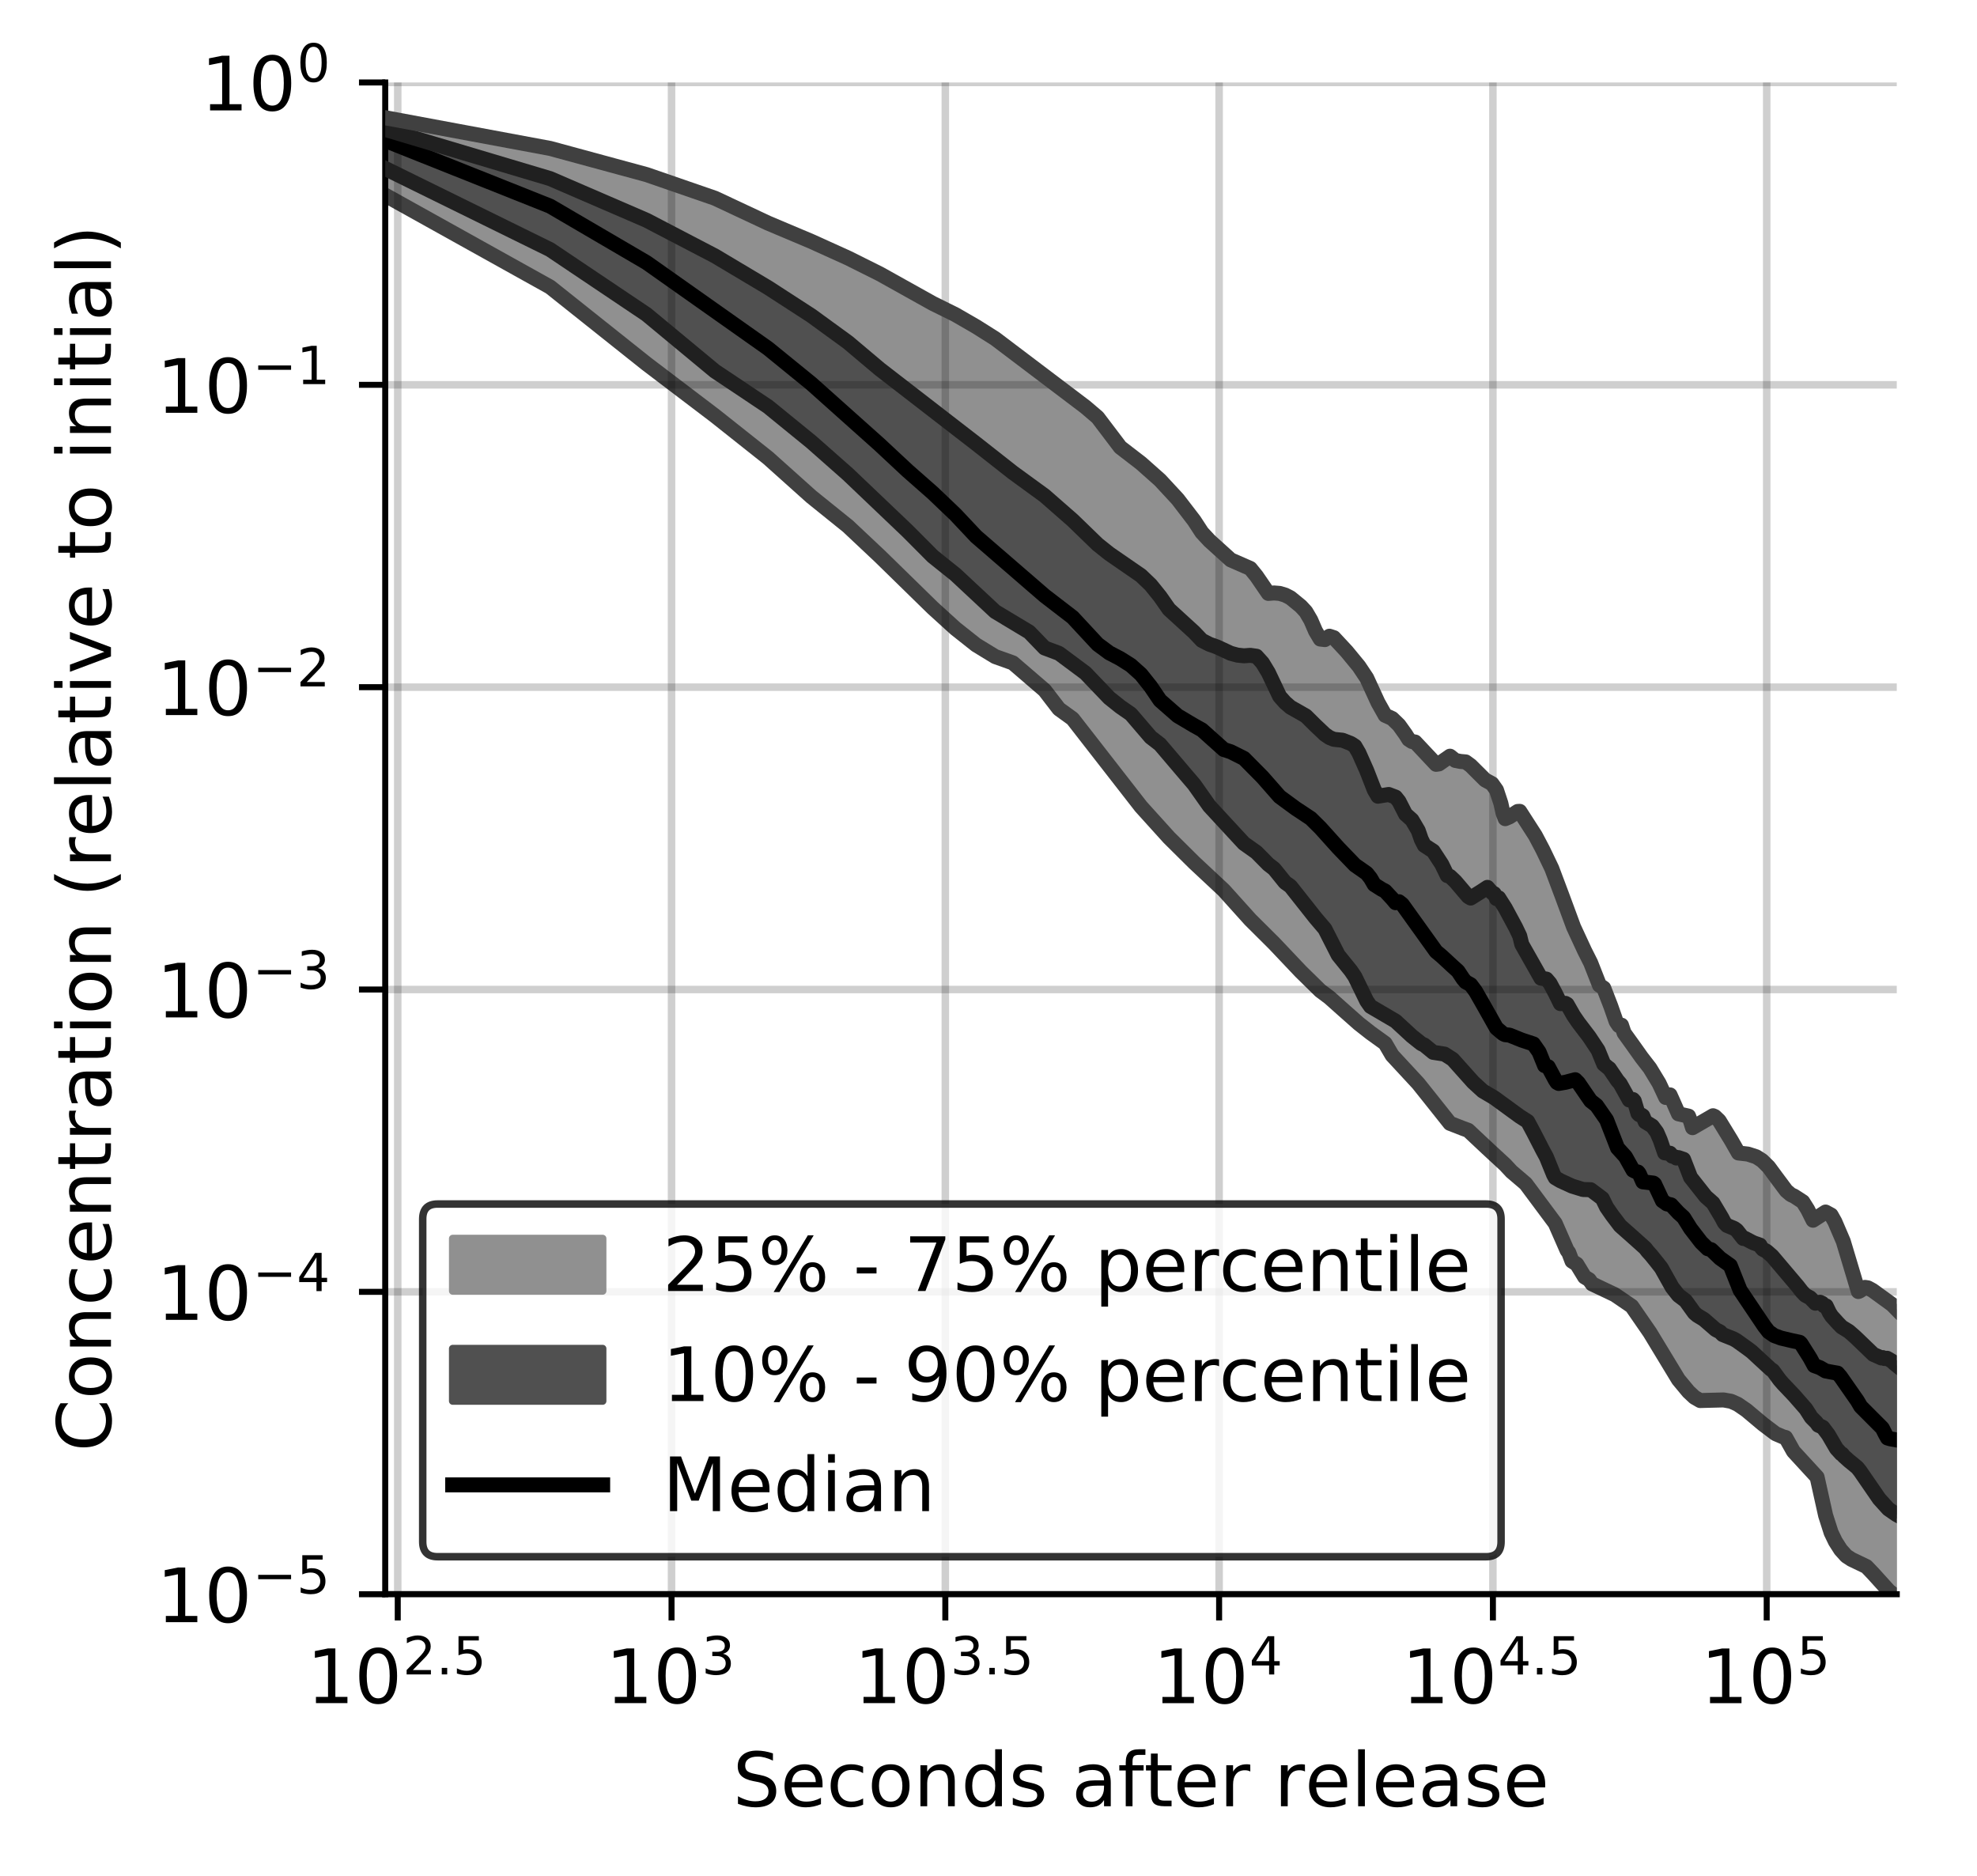 <?xml version="1.0" encoding="utf-8" standalone="no"?>
<!DOCTYPE svg PUBLIC "-//W3C//DTD SVG 1.1//EN"
  "http://www.w3.org/Graphics/SVG/1.1/DTD/svg11.dtd">
<!-- Created with matplotlib (https://matplotlib.org/) -->
<svg height="250.155pt" version="1.1" viewBox="0 0 263.678 250.155" width="263.678pt" xmlns="http://www.w3.org/2000/svg" xmlns:xlink="http://www.w3.org/1999/xlink">
 <defs>
  <style type="text/css">
*{stroke-linecap:butt;stroke-linejoin:round;}
  </style>
 </defs>
 <g id="figure_1">
  <g id="patch_1">
   <path d="M 0 250.155 
L 263.678 250.155 
L 263.678 0 
L 0 0 
z
" style="fill:#ffffff;"/>
  </g>
  <g id="axes_1">
   <g id="patch_2">
    <path d="M 51.378 212.599 
L 252.978 212.599 
L 252.978 10.999 
L 51.378 10.999 
z
" style="fill:#ffffff;"/>
   </g>
   <g id="PolyCollection_1">
    <defs>
     <path d="M 51.378 -234.456 
L 51.378 -224.125 
L 73.363 -211.885 
L 86.223 -201.645 
L 95.348 -194.714 
L 102.426 -189.097 
L 108.208 -183.919 
L 113.098 -179.978 
L 117.333 -175.996 
L 121.069 -172.306 
L 124.41 -169.079 
L 127.433 -166.334 
L 130.193 -164.147 
L 132.732 -162.596 
L 135.082 -161.757 
L 137.271 -159.939 
L 139.318 -158.113 
L 141.241 -155.613 
L 143.054 -154.303 
L 144.768 -152.068 
L 146.395 -149.866 
L 147.943 -147.829 
L 149.418 -145.938 
L 150.828 -144.193 
L 152.178 -142.585 
L 153.473 -141.102 
L 154.717 -139.724 
L 155.914 -138.451 
L 157.067 -137.276 
L 158.18 -136.175 
L 159.256 -135.137 
L 160.296 -134.168 
L 161.303 -133.256 
L 162.279 -132.39 
L 163.226 -131.428 
L 164.145 -130.387 
L 165.038 -129.368 
L 165.908 -128.361 
L 166.753 -127.508 
L 167.577 -126.708 
L 168.38 -125.878 
L 169.163 -125.183 
L 169.928 -124.351 
L 170.674 -123.541 
L 171.403 -122.757 
L 172.116 -122.004 
L 172.813 -121.28 
L 173.495 -120.585 
L 174.163 -119.924 
L 174.817 -119.297 
L 175.458 -118.625 
L 176.086 -118.046 
L 176.702 -117.634 
L 177.306 -117.131 
L 177.899 -116.639 
L 178.481 -116.226 
L 179.052 -115.576 
L 179.614 -115.045 
L 180.165 -114.552 
L 180.708 -114.09 
L 181.241 -113.637 
L 181.765 -113.194 
L 182.281 -112.793 
L 182.788 -112.425 
L 183.288 -112.085 
L 183.779 -111.785 
L 184.264 -111.527 
L 184.741 -111.014 
L 185.21 -110.137 
L 185.674 -109.422 
L 186.13 -108.947 
L 186.58 -108.472 
L 187.023 -107.995 
L 187.461 -107.513 
L 187.892 -107.044 
L 188.318 -106.585 
L 188.738 -106.129 
L 189.153 -105.666 
L 189.562 -105.186 
L 189.966 -104.685 
L 190.365 -104.171 
L 190.759 -103.655 
L 191.148 -103.144 
L 191.533 -102.639 
L 191.913 -102.146 
L 192.288 -101.66 
L 192.659 -101.167 
L 193.026 -100.672 
L 193.388 -100.349 
L 193.747 -100.19 
L 194.101 -100.045 
L 194.451 -99.912 
L 194.798 -99.785 
L 195.141 -99.665 
L 195.48 -99.547 
L 195.816 -99.421 
L 196.148 -99.092 
L 196.477 -98.773 
L 196.802 -98.461 
L 197.124 -98.156 
L 197.443 -97.856 
L 197.758 -97.566 
L 198.071 -97.284 
L 198.38 -97.011 
L 198.687 -96.747 
L 198.99 -96.495 
L 199.291 -96.267 
L 199.589 -96.047 
L 199.884 -95.747 
L 200.176 -95.5 
L 200.466 -95.164 
L 200.753 -94.823 
L 201.037 -94.476 
L 201.319 -94.139 
L 201.599 -93.912 
L 201.876 -93.686 
L 202.15 -93.463 
L 202.422 -93.24 
L 202.692 -93.017 
L 202.96 -92.794 
L 203.226 -92.572 
L 203.489 -92.302 
L 203.75 -91.952 
L 204.009 -91.605 
L 204.266 -91.259 
L 204.52 -90.921 
L 204.773 -90.626 
L 205.024 -90.323 
L 205.273 -90.016 
L 205.519 -89.701 
L 205.764 -89.382 
L 206.007 -89.056 
L 206.249 -88.728 
L 206.488 -88.397 
L 206.725 -88.069 
L 206.961 -87.777 
L 207.195 -87.518 
L 207.428 -87.009 
L 207.658 -86.466 
L 207.887 -85.871 
L 208.115 -85.285 
L 208.341 -84.718 
L 208.565 -84.205 
L 208.787 -83.712 
L 209.008 -83.408 
L 209.228 -83.124 
L 209.446 -82.543 
L 209.662 -81.977 
L 209.877 -81.859 
L 210.091 -81.766 
L 210.303 -81.568 
L 210.514 -81.188 
L 210.723 -80.784 
L 210.931 -80.351 
L 211.138 -80.047 
L 211.343 -79.865 
L 211.547 -79.73 
L 211.75 -79.613 
L 211.951 -79.499 
L 212.151 -79.178 
L 212.35 -78.937 
L 212.548 -78.85 
L 212.744 -78.767 
L 212.939 -78.684 
L 213.133 -78.602 
L 213.326 -78.52 
L 213.518 -78.439 
L 213.708 -78.355 
L 213.898 -78.27 
L 214.086 -78.182 
L 214.273 -78.09 
L 214.459 -78.036 
L 214.644 -77.972 
L 214.828 -77.855 
L 215.011 -77.738 
L 215.192 -77.619 
L 215.373 -77.499 
L 215.553 -77.38 
L 215.731 -77.26 
L 215.909 -77.144 
L 216.086 -77.028 
L 216.262 -76.916 
L 216.436 -76.808 
L 216.61 -76.705 
L 216.783 -76.605 
L 216.955 -76.509 
L 217.126 -76.415 
L 217.296 -76.323 
L 217.465 -76.188 
L 217.633 -75.958 
L 217.801 -75.726 
L 217.967 -75.494 
L 218.133 -75.259 
L 218.298 -75.022 
L 218.462 -74.792 
L 218.625 -74.562 
L 218.787 -74.334 
L 218.948 -74.107 
L 219.109 -73.879 
L 219.269 -73.65 
L 219.428 -73.42 
L 219.586 -73.185 
L 219.743 -72.947 
L 219.9 -72.702 
L 220.056 -72.448 
L 220.211 -72.184 
L 220.365 -71.919 
L 220.519 -71.65 
L 220.672 -71.379 
L 220.824 -71.105 
L 220.975 -70.828 
L 221.126 -70.548 
L 221.276 -70.266 
L 221.425 -69.985 
L 221.574 -69.72 
L 221.721 -69.465 
L 221.869 -69.211 
L 222.015 -68.961 
L 222.161 -68.717 
L 222.306 -68.478 
L 222.451 -68.247 
L 222.594 -68.021 
L 222.738 -67.8 
L 222.88 -67.584 
L 223.022 -67.372 
L 223.163 -67.163 
L 223.304 -66.957 
L 223.444 -66.755 
L 223.584 -66.558 
L 223.722 -66.363 
L 223.861 -66.174 
L 223.998 -65.991 
L 224.135 -65.813 
L 224.272 -65.641 
L 224.407 -65.473 
L 224.543 -65.309 
L 224.677 -65.149 
L 224.811 -64.996 
L 224.945 -64.846 
L 225.078 -64.7 
L 225.21 -64.555 
L 225.342 -64.409 
L 225.474 -64.265 
L 225.604 -64.123 
L 225.735 -63.997 
L 225.864 -63.909 
L 225.994 -63.822 
L 226.122 -63.735 
L 226.25 -63.65 
L 226.378 -63.576 
L 226.505 -63.51 
L 226.632 -63.446 
L 226.758 -63.382 
L 226.884 -63.365 
L 227.009 -63.374 
L 227.133 -63.383 
L 227.257 -63.392 
L 227.381 -63.4 
L 227.504 -63.409 
L 227.627 -63.417 
L 227.749 -63.424 
L 227.871 -63.432 
L 227.992 -63.438 
L 228.113 -63.445 
L 228.233 -63.451 
L 228.353 -63.457 
L 228.473 -63.461 
L 228.592 -63.465 
L 228.71 -63.468 
L 228.829 -63.47 
L 228.946 -63.472 
L 229.063 -63.474 
L 229.18 -63.474 
L 229.297 -63.475 
L 229.413 -63.474 
L 229.528 -63.474 
L 229.643 -63.472 
L 229.758 -63.47 
L 229.872 -63.464 
L 229.986 -63.456 
L 230.1 -63.445 
L 230.213 -63.432 
L 230.325 -63.415 
L 230.438 -63.396 
L 230.55 -63.373 
L 230.661 -63.348 
L 230.772 -63.319 
L 230.883 -63.285 
L 230.993 -63.247 
L 231.103 -63.206 
L 231.213 -63.161 
L 231.322 -63.113 
L 231.431 -63.062 
L 231.539 -63.008 
L 231.647 -62.952 
L 231.755 -62.893 
L 231.862 -62.831 
L 231.969 -62.767 
L 232.076 -62.7 
L 232.182 -62.63 
L 232.288 -62.558 
L 232.394 -62.483 
L 232.499 -62.408 
L 232.604 -62.332 
L 232.708 -62.254 
L 232.812 -62.176 
L 232.916 -62.098 
L 233.02 -62.017 
L 233.123 -61.936 
L 233.226 -61.852 
L 233.328 -61.768 
L 233.43 -61.683 
L 233.532 -61.596 
L 233.633 -61.509 
L 233.735 -61.423 
L 233.835 -61.337 
L 233.936 -61.252 
L 234.036 -61.167 
L 234.136 -61.082 
L 234.236 -60.998 
L 234.335 -60.914 
L 234.434 -60.83 
L 234.533 -60.746 
L 234.631 -60.663 
L 234.729 -60.579 
L 234.827 -60.496 
L 234.924 -60.412 
L 235.021 -60.33 
L 235.118 -60.249 
L 235.215 -60.168 
L 235.311 -60.088 
L 235.407 -60.007 
L 235.503 -59.928 
L 235.598 -59.849 
L 235.693 -59.771 
L 235.788 -59.693 
L 235.882 -59.616 
L 235.977 -59.538 
L 236.071 -59.464 
L 236.164 -59.393 
L 236.258 -59.325 
L 236.351 -59.259 
L 236.444 -59.196 
L 236.536 -59.134 
L 236.629 -59.076 
L 236.721 -59.021 
L 236.813 -58.968 
L 236.904 -58.917 
L 236.995 -58.869 
L 237.087 -58.824 
L 237.177 -58.78 
L 237.268 -58.738 
L 237.358 -58.698 
L 237.448 -58.662 
L 237.538 -58.627 
L 237.627 -58.596 
L 237.716 -58.566 
L 237.805 -58.539 
L 237.894 -58.514 
L 237.983 -58.491 
L 238.071 -58.471 
L 238.159 -58.452 
L 238.246 -58.279 
L 238.334 -58.101 
L 238.421 -57.923 
L 238.508 -57.746 
L 238.595 -57.567 
L 238.682 -57.387 
L 238.768 -57.206 
L 238.854 -57.023 
L 238.94 -56.877 
L 239.025 -56.786 
L 239.111 -56.695 
L 239.196 -56.604 
L 239.281 -56.511 
L 239.366 -56.418 
L 239.45 -56.323 
L 239.534 -56.228 
L 239.618 -56.132 
L 239.702 -56.035 
L 239.786 -55.938 
L 239.869 -55.84 
L 239.952 -55.742 
L 240.035 -55.643 
L 240.118 -55.545 
L 240.2 -55.447 
L 240.283 -55.35 
L 240.365 -55.253 
L 240.446 -55.158 
L 240.528 -55.065 
L 240.61 -54.972 
L 240.691 -54.881 
L 240.772 -54.792 
L 240.853 -54.705 
L 240.933 -54.62 
L 241.014 -54.535 
L 241.094 -54.452 
L 241.174 -54.37 
L 241.254 -54.29 
L 241.333 -54.212 
L 241.413 -54.134 
L 241.492 -54.058 
L 241.571 -53.982 
L 241.65 -53.907 
L 241.728 -53.833 
L 241.807 -53.76 
L 241.885 -53.688 
L 241.963 -53.617 
L 242.041 -53.548 
L 242.118 -53.479 
L 242.196 -53.412 
L 242.273 -53.345 
L 242.35 -53.172 
L 242.427 -52.789 
L 242.504 -52.406 
L 242.58 -52.026 
L 242.657 -51.655 
L 242.733 -51.292 
L 242.809 -50.937 
L 242.884 -50.588 
L 242.96 -50.245 
L 243.035 -49.907 
L 243.111 -49.58 
L 243.186 -49.261 
L 243.261 -48.951 
L 243.335 -48.65 
L 243.41 -48.359 
L 243.484 -48.077 
L 243.559 -47.805 
L 243.633 -47.543 
L 243.706 -47.29 
L 243.78 -47.045 
L 243.854 -46.81 
L 243.927 -46.583 
L 244 -46.37 
L 244.073 -46.165 
L 244.146 -45.97 
L 244.219 -45.781 
L 244.291 -45.596 
L 244.363 -45.414 
L 244.436 -45.268 
L 244.508 -45.132 
L 244.579 -44.995 
L 244.651 -44.858 
L 244.723 -44.721 
L 244.794 -44.585 
L 244.865 -44.453 
L 244.936 -44.333 
L 245.007 -44.216 
L 245.078 -44.102 
L 245.148 -43.992 
L 245.219 -43.884 
L 245.289 -43.781 
L 245.359 -43.679 
L 245.429 -43.581 
L 245.499 -43.485 
L 245.568 -43.392 
L 245.638 -43.305 
L 245.707 -43.23 
L 245.776 -43.153 
L 245.845 -43.077 
L 245.914 -43.001 
L 245.983 -42.925 
L 246.052 -42.849 
L 246.12 -42.773 
L 246.188 -42.706 
L 246.256 -42.647 
L 246.324 -42.59 
L 246.392 -42.537 
L 246.46 -42.487 
L 246.528 -42.439 
L 246.595 -42.393 
L 246.662 -42.35 
L 246.729 -42.31 
L 246.796 -42.272 
L 246.863 -42.238 
L 246.93 -42.206 
L 246.996 -42.177 
L 247.063 -42.151 
L 247.129 -42.127 
L 247.195 -42.106 
L 247.261 -42.087 
L 247.327 -42.066 
L 247.393 -42.046 
L 247.459 -42.025 
L 247.524 -42.004 
L 247.589 -41.983 
L 247.655 -41.96 
L 247.72 -41.937 
L 247.785 -41.914 
L 247.849 -41.89 
L 247.914 -41.865 
L 247.979 -41.841 
L 248.043 -41.816 
L 248.107 -41.788 
L 248.171 -41.759 
L 248.235 -41.727 
L 248.299 -41.694 
L 248.363 -41.659 
L 248.427 -41.622 
L 248.49 -41.582 
L 248.553 -41.541 
L 248.617 -41.498 
L 248.68 -41.451 
L 248.743 -41.403 
L 248.806 -41.353 
L 248.868 -41.3 
L 248.931 -41.246 
L 248.994 -41.19 
L 249.056 -41.132 
L 249.118 -41.073 
L 249.18 -41.012 
L 249.242 -40.95 
L 249.304 -40.887 
L 249.366 -40.823 
L 249.428 -40.757 
L 249.489 -40.691 
L 249.551 -40.622 
L 249.612 -40.555 
L 249.673 -40.486 
L 249.734 -40.417 
L 249.795 -40.347 
L 249.856 -40.276 
L 249.917 -40.204 
L 249.977 -40.132 
L 250.038 -40.058 
L 250.098 -39.983 
L 250.158 -39.906 
L 250.218 -39.828 
L 250.278 -39.748 
L 250.338 -39.67 
L 250.398 -39.594 
L 250.458 -39.519 
L 250.517 -39.444 
L 250.577 -39.371 
L 250.636 -39.299 
L 250.695 -39.227 
L 250.754 -39.156 
L 250.813 -39.085 
L 250.872 -39.014 
L 250.931 -38.95 
L 250.99 -38.887 
L 251.048 -38.825 
L 251.107 -38.766 
L 251.165 -38.708 
L 251.223 -38.651 
L 251.282 -38.595 
L 251.34 -38.54 
L 251.398 -38.486 
L 251.455 -38.432 
L 251.513 -38.378 
L 251.571 -38.324 
L 251.628 -38.269 
L 251.686 -38.215 
L 251.743 -38.161 
L 251.8 -38.107 
L 251.857 -38.055 
L 251.914 -38.003 
L 251.971 -37.951 
L 252.028 -37.901 
L 252.085 -37.851 
L 252.141 -37.802 
L 252.198 -37.754 
L 252.254 -37.707 
L 252.31 -37.662 
L 252.367 -37.616 
L 252.423 -37.571 
L 252.479 -37.526 
L 252.535 -37.482 
L 252.59 -37.44 
L 252.646 -37.398 
L 252.702 -37.357 
L 252.757 -37.317 
L 252.812 -37.278 
L 252.868 -37.249 
L 252.923 -37.242 
L 252.978 -37.233 
L 252.978 -75.546 
L 252.978 -75.546 
L 252.923 -75.597 
L 252.868 -75.649 
L 252.812 -75.701 
L 252.757 -75.754 
L 252.702 -75.809 
L 252.646 -75.866 
L 252.59 -75.924 
L 252.535 -75.984 
L 252.479 -76.045 
L 252.423 -76.107 
L 252.367 -76.17 
L 252.31 -76.236 
L 252.254 -76.303 
L 252.198 -76.371 
L 252.141 -76.441 
L 252.085 -76.511 
L 252.028 -76.582 
L 251.971 -76.621 
L 251.914 -76.651 
L 251.857 -76.683 
L 251.8 -76.715 
L 251.743 -76.747 
L 251.686 -76.78 
L 251.628 -76.812 
L 251.571 -76.846 
L 251.513 -76.883 
L 251.455 -76.922 
L 251.398 -76.966 
L 251.34 -77.011 
L 251.282 -77.059 
L 251.223 -77.109 
L 251.165 -77.162 
L 251.107 -77.217 
L 251.048 -77.266 
L 250.99 -77.298 
L 250.931 -77.331 
L 250.872 -77.359 
L 250.813 -77.403 
L 250.754 -77.453 
L 250.695 -77.501 
L 250.636 -77.545 
L 250.577 -77.587 
L 250.517 -77.627 
L 250.458 -77.664 
L 250.398 -77.699 
L 250.338 -77.732 
L 250.278 -77.76 
L 250.218 -77.789 
L 250.158 -77.818 
L 250.098 -77.851 
L 250.038 -77.883 
L 249.977 -77.919 
L 249.917 -77.957 
L 249.856 -77.998 
L 249.795 -78.04 
L 249.734 -78.082 
L 249.673 -78.121 
L 249.612 -78.16 
L 249.551 -78.2 
L 249.489 -78.239 
L 249.428 -78.276 
L 249.366 -78.308 
L 249.304 -78.339 
L 249.242 -78.366 
L 249.18 -78.39 
L 249.118 -78.413 
L 249.056 -78.432 
L 248.994 -78.449 
L 248.931 -78.463 
L 248.868 -78.472 
L 248.806 -78.476 
L 248.743 -78.471 
L 248.68 -78.455 
L 248.617 -78.429 
L 248.553 -78.391 
L 248.49 -78.341 
L 248.427 -78.28 
L 248.363 -78.209 
L 248.299 -78.129 
L 248.235 -78.064 
L 248.171 -78.04 
L 248.107 -78.016 
L 248.043 -77.99 
L 247.979 -77.965 
L 247.914 -77.943 
L 247.849 -77.922 
L 247.785 -78.118 
L 247.72 -78.328 
L 247.655 -78.549 
L 247.589 -78.778 
L 247.524 -79.013 
L 247.459 -79.255 
L 247.393 -79.5 
L 247.327 -79.743 
L 247.261 -79.981 
L 247.195 -80.211 
L 247.129 -80.432 
L 247.063 -80.645 
L 246.996 -80.853 
L 246.93 -81.06 
L 246.863 -81.264 
L 246.796 -81.467 
L 246.729 -81.67 
L 246.662 -81.873 
L 246.595 -82.076 
L 246.528 -82.283 
L 246.46 -82.497 
L 246.392 -82.721 
L 246.324 -82.949 
L 246.256 -83.184 
L 246.188 -83.417 
L 246.12 -83.657 
L 246.052 -83.902 
L 245.983 -84.148 
L 245.914 -84.388 
L 245.845 -84.613 
L 245.776 -84.816 
L 245.707 -84.998 
L 245.638 -85.169 
L 245.568 -85.339 
L 245.499 -85.495 
L 245.429 -85.652 
L 245.359 -85.806 
L 245.289 -85.961 
L 245.219 -86.118 
L 245.148 -86.276 
L 245.078 -86.433 
L 245.007 -86.592 
L 244.936 -86.752 
L 244.865 -86.912 
L 244.794 -87.071 
L 244.723 -87.225 
L 244.651 -87.368 
L 244.579 -87.504 
L 244.508 -87.632 
L 244.436 -87.759 
L 244.363 -87.886 
L 244.291 -88.014 
L 244.219 -88.121 
L 244.146 -88.17 
L 244.073 -88.218 
L 244 -88.267 
L 243.927 -88.316 
L 243.854 -88.365 
L 243.78 -88.4 
L 243.706 -88.43 
L 243.633 -88.461 
L 243.559 -88.491 
L 243.484 -88.521 
L 243.41 -88.521 
L 243.335 -88.471 
L 243.261 -88.422 
L 243.186 -88.373 
L 243.111 -88.323 
L 243.035 -88.265 
L 242.96 -88.201 
L 242.884 -88.137 
L 242.809 -88.072 
L 242.733 -88.007 
L 242.657 -87.942 
L 242.58 -87.878 
L 242.504 -87.814 
L 242.427 -87.752 
L 242.35 -87.689 
L 242.273 -87.628 
L 242.196 -87.641 
L 242.118 -87.655 
L 242.041 -87.594 
L 241.963 -87.539 
L 241.885 -87.483 
L 241.807 -87.43 
L 241.728 -87.497 
L 241.65 -87.69 
L 241.571 -87.879 
L 241.492 -88.064 
L 241.413 -88.23 
L 241.333 -88.393 
L 241.254 -88.553 
L 241.174 -88.708 
L 241.094 -88.86 
L 241.014 -89.006 
L 240.933 -89.15 
L 240.853 -89.287 
L 240.772 -89.42 
L 240.691 -89.547 
L 240.61 -89.668 
L 240.528 -89.783 
L 240.446 -89.893 
L 240.365 -89.996 
L 240.283 -90.086 
L 240.2 -90.133 
L 240.118 -90.179 
L 240.035 -90.225 
L 239.952 -90.271 
L 239.869 -90.317 
L 239.786 -90.363 
L 239.702 -90.41 
L 239.618 -90.457 
L 239.534 -90.504 
L 239.45 -90.552 
L 239.366 -90.599 
L 239.281 -90.648 
L 239.196 -90.696 
L 239.111 -90.743 
L 239.025 -90.79 
L 238.94 -90.826 
L 238.854 -90.844 
L 238.768 -90.862 
L 238.682 -90.882 
L 238.595 -90.903 
L 238.508 -90.926 
L 238.421 -91.101 
L 238.334 -91.267 
L 238.246 -91.36 
L 238.159 -91.457 
L 238.071 -91.562 
L 237.983 -91.667 
L 237.894 -91.777 
L 237.805 -91.888 
L 237.716 -92.003 
L 237.627 -92.121 
L 237.538 -92.241 
L 237.448 -92.364 
L 237.358 -92.492 
L 237.268 -92.62 
L 237.177 -92.751 
L 237.087 -92.885 
L 236.995 -93.02 
L 236.904 -93.154 
L 236.813 -93.289 
L 236.721 -93.422 
L 236.629 -93.555 
L 236.536 -93.686 
L 236.444 -93.815 
L 236.351 -93.942 
L 236.258 -94.066 
L 236.164 -94.191 
L 236.071 -94.311 
L 235.977 -94.428 
L 235.882 -94.542 
L 235.788 -94.653 
L 235.693 -94.759 
L 235.598 -94.86 
L 235.503 -94.957 
L 235.407 -95.052 
L 235.311 -95.138 
L 235.215 -95.222 
L 235.118 -95.304 
L 235.021 -95.385 
L 234.924 -95.464 
L 234.827 -95.539 
L 234.729 -95.609 
L 234.631 -95.674 
L 234.533 -95.735 
L 234.434 -95.791 
L 234.335 -95.843 
L 234.236 -95.891 
L 234.136 -95.935 
L 234.036 -95.976 
L 233.936 -96.013 
L 233.835 -96.048 
L 233.735 -96.083 
L 233.633 -96.117 
L 233.532 -96.148 
L 233.43 -96.177 
L 233.328 -96.204 
L 233.226 -96.227 
L 233.123 -96.25 
L 233.02 -96.271 
L 232.916 -96.29 
L 232.812 -96.305 
L 232.708 -96.318 
L 232.604 -96.331 
L 232.499 -96.343 
L 232.394 -96.356 
L 232.288 -96.368 
L 232.182 -96.377 
L 232.076 -96.385 
L 231.969 -96.391 
L 231.862 -96.394 
L 231.755 -96.452 
L 231.647 -96.65 
L 231.539 -96.851 
L 231.431 -97.055 
L 231.322 -97.261 
L 231.213 -97.47 
L 231.103 -97.68 
L 230.993 -97.895 
L 230.883 -98.106 
L 230.772 -98.313 
L 230.661 -98.518 
L 230.55 -98.717 
L 230.438 -98.908 
L 230.325 -99.093 
L 230.213 -99.272 
L 230.1 -99.445 
L 229.986 -99.61 
L 229.872 -99.773 
L 229.758 -99.95 
L 229.643 -100.151 
L 229.528 -100.341 
L 229.413 -100.522 
L 229.297 -100.697 
L 229.18 -100.838 
L 229.063 -100.954 
L 228.946 -101.064 
L 228.829 -101.166 
L 228.71 -101.259 
L 228.592 -101.341 
L 228.473 -101.362 
L 228.353 -101.323 
L 228.233 -101.279 
L 228.113 -101.23 
L 227.992 -101.179 
L 227.871 -101.125 
L 227.749 -101.069 
L 227.627 -101.006 
L 227.504 -100.94 
L 227.381 -100.871 
L 227.257 -100.798 
L 227.133 -100.725 
L 227.009 -100.649 
L 226.884 -100.569 
L 226.758 -100.485 
L 226.632 -100.4 
L 226.505 -100.314 
L 226.378 -100.225 
L 226.25 -100.133 
L 226.122 -100.042 
L 225.994 -99.95 
L 225.864 -99.852 
L 225.735 -99.771 
L 225.604 -100.199 
L 225.474 -100.62 
L 225.342 -101.032 
L 225.21 -101.312 
L 225.078 -101.333 
L 224.945 -101.357 
L 224.811 -101.384 
L 224.677 -101.417 
L 224.543 -101.448 
L 224.407 -101.479 
L 224.272 -101.513 
L 224.135 -101.547 
L 223.998 -101.58 
L 223.861 -101.615 
L 223.722 -101.765 
L 223.584 -102.095 
L 223.444 -102.434 
L 223.304 -102.784 
L 223.163 -103.144 
L 223.022 -103.517 
L 222.88 -103.9 
L 222.738 -104.142 
L 222.594 -104.062 
L 222.451 -103.976 
L 222.306 -103.887 
L 222.161 -103.803 
L 222.015 -104.063 
L 221.869 -104.412 
L 221.721 -104.749 
L 221.574 -105.072 
L 221.425 -105.385 
L 221.276 -105.689 
L 221.126 -105.981 
L 220.975 -106.266 
L 220.824 -106.544 
L 220.672 -106.789 
L 220.519 -107.017 
L 220.365 -107.243 
L 220.211 -107.471 
L 220.056 -107.702 
L 219.9 -107.926 
L 219.743 -108.147 
L 219.586 -108.357 
L 219.428 -108.561 
L 219.269 -108.759 
L 219.109 -108.95 
L 218.948 -109.133 
L 218.787 -109.302 
L 218.625 -109.435 
L 218.462 -109.618 
L 218.298 -109.923 
L 218.133 -110.214 
L 217.967 -110.485 
L 217.801 -110.747 
L 217.633 -111.004 
L 217.465 -111.251 
L 217.296 -111.496 
L 217.126 -111.733 
L 216.955 -111.963 
L 216.783 -112.187 
L 216.61 -112.404 
L 216.436 -112.822 
L 216.262 -113.441 
L 216.086 -113.385 
L 215.909 -113.391 
L 215.731 -113.658 
L 215.553 -113.913 
L 215.373 -114.16 
L 215.192 -114.794 
L 215.011 -115.413 
L 214.828 -115.985 
L 214.644 -116.504 
L 214.459 -117.004 
L 214.273 -117.484 
L 214.086 -117.947 
L 213.898 -118.386 
L 213.708 -118.518 
L 213.518 -118.636 
L 213.326 -118.766 
L 213.133 -119.161 
L 212.939 -119.686 
L 212.744 -120.208 
L 212.548 -120.73 
L 212.35 -121.248 
L 212.151 -121.757 
L 211.951 -122.251 
L 211.75 -122.663 
L 211.547 -123.007 
L 211.343 -123.358 
L 211.138 -123.724 
L 210.931 -124.104 
L 210.723 -124.684 
L 210.514 -125.062 
L 210.303 -125.544 
L 210.091 -126.021 
L 209.877 -126.522 
L 209.662 -127.047 
L 209.446 -127.594 
L 209.228 -128.225 
L 209.008 -129.014 
L 208.787 -129.607 
L 208.565 -130.034 
L 208.341 -130.678 
L 208.115 -131.314 
L 207.887 -131.947 
L 207.658 -132.57 
L 207.428 -133.18 
L 207.195 -133.775 
L 206.961 -134.351 
L 206.725 -134.901 
L 206.488 -135.432 
L 206.249 -135.947 
L 206.007 -136.365 
L 205.764 -136.841 
L 205.519 -137.375 
L 205.273 -137.839 
L 205.024 -138.289 
L 204.773 -138.719 
L 204.52 -139.126 
L 204.266 -139.534 
L 204.009 -139.948 
L 203.75 -140.362 
L 203.489 -140.772 
L 203.226 -141.17 
L 202.96 -141.56 
L 202.692 -141.955 
L 202.422 -141.941 
L 202.15 -141.82 
L 201.876 -141.63 
L 201.599 -141.427 
L 201.319 -141.22 
L 201.037 -141.063 
L 200.753 -140.98 
L 200.466 -141.712 
L 200.176 -143.022 
L 199.884 -144.048 
L 199.589 -144.797 
L 199.291 -145.302 
L 198.99 -145.644 
L 198.687 -145.861 
L 198.38 -146.011 
L 198.071 -146.146 
L 197.758 -146.304 
L 197.443 -146.567 
L 197.124 -146.95 
L 196.802 -147.34 
L 196.477 -147.714 
L 196.148 -148.061 
L 195.816 -148.345 
L 195.48 -148.551 
L 195.141 -148.615 
L 194.798 -148.61 
L 194.451 -148.63 
L 194.101 -148.744 
L 193.747 -148.986 
L 193.388 -149.311 
L 193.026 -149.057 
L 192.659 -148.803 
L 192.288 -148.552 
L 191.913 -148.282 
L 191.533 -148.228 
L 191.148 -148.638 
L 190.759 -148.998 
L 190.365 -149.428 
L 189.966 -149.865 
L 189.562 -150.297 
L 189.153 -150.743 
L 188.738 -151.202 
L 188.318 -151.272 
L 187.892 -151.547 
L 187.461 -152.234 
L 187.023 -152.883 
L 186.58 -153.462 
L 186.13 -153.952 
L 185.674 -154.339 
L 185.21 -154.597 
L 184.741 -154.762 
L 184.264 -155.554 
L 183.779 -156.475 
L 183.288 -157.474 
L 182.788 -158.567 
L 182.281 -159.738 
L 181.765 -160.591 
L 181.241 -161.296 
L 180.708 -161.98 
L 180.165 -162.632 
L 179.614 -163.273 
L 179.052 -163.909 
L 178.481 -164.529 
L 177.899 -165.119 
L 177.306 -165.313 
L 176.702 -164.861 
L 176.086 -164.933 
L 175.458 -165.988 
L 174.817 -167.467 
L 174.163 -168.581 
L 173.495 -169.303 
L 172.813 -169.922 
L 172.116 -170.432 
L 171.403 -170.799 
L 170.674 -171.02 
L 169.928 -171.079 
L 169.163 -171.02 
L 168.38 -172.16 
L 167.577 -173.335 
L 166.753 -174.351 
L 165.908 -174.747 
L 165.038 -175.111 
L 164.145 -175.492 
L 163.226 -176.317 
L 162.279 -177.181 
L 161.303 -178.062 
L 160.296 -179.148 
L 159.256 -180.741 
L 158.18 -182.22 
L 157.067 -183.593 
L 155.914 -184.896 
L 154.717 -186.129 
L 153.473 -187.297 
L 152.178 -188.384 
L 150.828 -189.469 
L 149.418 -190.508 
L 147.943 -192.403 
L 146.395 -194.495 
L 144.768 -195.884 
L 143.054 -197.208 
L 141.241 -198.554 
L 139.318 -199.954 
L 137.271 -201.425 
L 135.082 -203.216 
L 132.732 -204.994 
L 130.193 -206.597 
L 127.433 -208.192 
L 124.41 -209.689 
L 121.069 -211.554 
L 117.333 -213.637 
L 113.098 -215.749 
L 108.208 -217.963 
L 102.426 -220.403 
L 95.348 -223.721 
L 86.223 -226.872 
L 73.363 -230.364 
L 51.378 -234.456 
z
" id="m94a15ff2ff" style="stroke:#909090;"/>
    </defs>
    <g clip-path="url(#pe76d7935e1)">
     <use style="fill:#909090;stroke:#909090;" x="0" xlink:href="#m94a15ff2ff" y="250.155"/>
    </g>
   </g>
   <g id="PolyCollection_2">
    <defs>
     <path d="M 51.378 -232.894 
L 51.378 -227.684 
L 73.363 -216.873 
L 86.223 -208.231 
L 95.348 -200.666 
L 102.426 -195.937 
L 108.208 -191.229 
L 113.098 -186.913 
L 117.333 -182.916 
L 121.069 -179.318 
L 124.41 -175.961 
L 127.433 -173.537 
L 130.193 -170.998 
L 132.732 -168.598 
L 135.082 -167.215 
L 137.271 -165.868 
L 139.318 -163.748 
L 141.241 -163.027 
L 143.054 -161.696 
L 144.768 -160.401 
L 146.395 -158.751 
L 147.943 -157.084 
L 149.418 -155.907 
L 150.828 -154.927 
L 152.178 -153.313 
L 153.473 -151.841 
L 154.717 -150.88 
L 155.914 -149.524 
L 157.067 -148.122 
L 158.18 -146.81 
L 159.256 -145.554 
L 160.296 -144.094 
L 161.303 -142.657 
L 162.279 -141.58 
L 163.226 -140.557 
L 164.145 -139.545 
L 165.038 -138.564 
L 165.908 -137.678 
L 166.753 -137.051 
L 167.577 -136.494 
L 168.38 -135.639 
L 169.163 -134.887 
L 169.928 -134.296 
L 170.674 -133.343 
L 171.403 -132.474 
L 172.116 -131.967 
L 172.813 -131.051 
L 173.495 -130.161 
L 174.163 -129.308 
L 174.817 -128.485 
L 175.458 -127.741 
L 176.086 -127.012 
L 176.702 -126.281 
L 177.306 -125.052 
L 177.899 -123.868 
L 178.481 -122.789 
L 179.052 -122.1 
L 179.614 -121.39 
L 180.165 -120.706 
L 180.708 -119.906 
L 181.241 -118.797 
L 181.765 -117.729 
L 182.281 -116.672 
L 182.788 -115.945 
L 183.288 -115.668 
L 183.779 -115.385 
L 184.264 -115.097 
L 184.741 -114.829 
L 185.21 -114.558 
L 185.674 -114.278 
L 186.13 -113.987 
L 186.58 -113.545 
L 187.023 -113.123 
L 187.461 -112.719 
L 187.892 -112.335 
L 188.318 -111.969 
L 188.738 -111.624 
L 189.153 -111.293 
L 189.562 -110.982 
L 189.966 -110.789 
L 190.365 -110.414 
L 190.759 -109.911 
L 191.148 -109.818 
L 191.533 -109.771 
L 191.913 -109.741 
L 192.288 -109.728 
L 192.659 -109.583 
L 193.026 -109.345 
L 193.388 -109.116 
L 193.747 -108.892 
L 194.101 -108.478 
L 194.451 -108.029 
L 194.798 -107.583 
L 195.141 -107.215 
L 195.48 -106.871 
L 195.816 -106.529 
L 196.148 -106.185 
L 196.477 -105.84 
L 196.802 -105.51 
L 197.124 -105.187 
L 197.443 -104.878 
L 197.758 -104.666 
L 198.071 -104.503 
L 198.38 -104.338 
L 198.687 -104.159 
L 198.99 -103.968 
L 199.291 -103.76 
L 199.589 -103.556 
L 199.884 -103.376 
L 200.176 -103.198 
L 200.466 -103.03 
L 200.753 -102.847 
L 201.037 -102.597 
L 201.319 -102.353 
L 201.599 -102.113 
L 201.876 -101.876 
L 202.15 -101.645 
L 202.422 -101.45 
L 202.692 -101.283 
L 202.96 -101.117 
L 203.226 -100.95 
L 203.489 -100.781 
L 203.75 -100.604 
L 204.009 -100.169 
L 204.266 -99.681 
L 204.52 -99.168 
L 204.773 -98.629 
L 205.024 -98.073 
L 205.273 -97.577 
L 205.519 -97.17 
L 205.764 -96.751 
L 206.007 -96.313 
L 206.249 -95.855 
L 206.488 -95.201 
L 206.725 -94.601 
L 206.961 -94.025 
L 207.195 -93.528 
L 207.428 -93.099 
L 207.658 -92.932 
L 207.887 -92.813 
L 208.115 -92.695 
L 208.341 -92.576 
L 208.565 -92.457 
L 208.787 -92.337 
L 209.008 -92.217 
L 209.228 -92.136 
L 209.446 -92.06 
L 209.662 -91.985 
L 209.877 -91.91 
L 210.091 -91.838 
L 210.303 -91.769 
L 210.514 -91.701 
L 210.723 -91.637 
L 210.931 -91.574 
L 211.138 -91.526 
L 211.343 -91.54 
L 211.547 -91.561 
L 211.75 -91.586 
L 211.951 -91.614 
L 212.151 -91.498 
L 212.35 -91.353 
L 212.548 -91.209 
L 212.744 -91.061 
L 212.939 -90.908 
L 213.133 -90.749 
L 213.326 -90.604 
L 213.518 -90.502 
L 213.708 -90.329 
L 213.898 -89.868 
L 214.086 -89.52 
L 214.273 -89.171 
L 214.459 -88.854 
L 214.644 -88.607 
L 214.828 -88.362 
L 215.011 -88.107 
L 215.192 -87.841 
L 215.373 -87.576 
L 215.553 -87.372 
L 215.731 -87.109 
L 215.909 -86.87 
L 216.086 -86.688 
L 216.262 -86.519 
L 216.436 -86.353 
L 216.61 -86.193 
L 216.783 -86.037 
L 216.955 -85.881 
L 217.126 -85.729 
L 217.296 -85.581 
L 217.465 -85.436 
L 217.633 -85.295 
L 217.801 -85.157 
L 217.967 -85.021 
L 218.133 -84.886 
L 218.298 -84.755 
L 218.462 -84.619 
L 218.625 -84.483 
L 218.787 -84.347 
L 218.948 -84.209 
L 219.109 -84.07 
L 219.269 -83.932 
L 219.428 -83.712 
L 219.586 -83.451 
L 219.743 -83.299 
L 219.9 -83.17 
L 220.056 -83.014 
L 220.211 -82.783 
L 220.365 -82.558 
L 220.519 -82.364 
L 220.672 -82.186 
L 220.824 -82.011 
L 220.975 -81.834 
L 221.126 -81.658 
L 221.276 -81.481 
L 221.425 -81.302 
L 221.574 -81.067 
L 221.721 -80.783 
L 221.869 -80.5 
L 222.015 -80.218 
L 222.161 -79.944 
L 222.306 -79.676 
L 222.451 -79.413 
L 222.594 -79.156 
L 222.738 -78.907 
L 222.88 -78.692 
L 223.022 -78.483 
L 223.163 -78.281 
L 223.304 -78.085 
L 223.444 -77.896 
L 223.584 -77.712 
L 223.722 -77.536 
L 223.861 -77.416 
L 223.998 -77.33 
L 224.135 -77.251 
L 224.272 -77.175 
L 224.407 -77.103 
L 224.543 -77.034 
L 224.677 -76.906 
L 224.811 -76.697 
L 224.945 -76.493 
L 225.078 -76.293 
L 225.21 -76.096 
L 225.342 -75.904 
L 225.474 -75.716 
L 225.604 -75.53 
L 225.735 -75.365 
L 225.864 -75.208 
L 225.994 -75.057 
L 226.122 -74.913 
L 226.25 -74.804 
L 226.378 -74.736 
L 226.505 -74.676 
L 226.632 -74.622 
L 226.758 -74.572 
L 226.884 -74.525 
L 227.009 -74.45 
L 227.133 -74.325 
L 227.257 -74.203 
L 227.381 -74.088 
L 227.504 -73.978 
L 227.627 -73.873 
L 227.749 -73.772 
L 227.871 -73.676 
L 227.992 -73.582 
L 228.113 -73.494 
L 228.233 -73.411 
L 228.353 -73.3 
L 228.473 -73.161 
L 228.592 -73.02 
L 228.71 -72.9 
L 228.829 -72.84 
L 228.946 -72.79 
L 229.063 -72.743 
L 229.18 -72.698 
L 229.297 -72.656 
L 229.413 -72.536 
L 229.528 -72.381 
L 229.643 -72.25 
L 229.758 -72.181 
L 229.872 -72.126 
L 229.986 -72.074 
L 230.1 -72.027 
L 230.213 -71.989 
L 230.325 -71.962 
L 230.438 -71.946 
L 230.55 -71.919 
L 230.661 -71.836 
L 230.772 -71.771 
L 230.883 -71.726 
L 230.993 -71.681 
L 231.103 -71.64 
L 231.213 -71.599 
L 231.322 -71.558 
L 231.431 -71.519 
L 231.539 -71.441 
L 231.647 -71.347 
L 231.755 -71.26 
L 231.862 -71.175 
L 231.969 -71.095 
L 232.076 -71.018 
L 232.182 -70.946 
L 232.288 -70.858 
L 232.394 -70.752 
L 232.499 -70.669 
L 232.604 -70.603 
L 232.708 -70.539 
L 232.812 -70.477 
L 232.916 -70.418 
L 233.02 -70.361 
L 233.123 -70.3 
L 233.226 -70.232 
L 233.328 -70.167 
L 233.43 -70.103 
L 233.532 -70.003 
L 233.633 -69.901 
L 233.735 -69.802 
L 233.835 -69.702 
L 233.936 -69.602 
L 234.036 -69.515 
L 234.136 -69.43 
L 234.236 -69.344 
L 234.335 -69.256 
L 234.434 -69.168 
L 234.533 -69.078 
L 234.631 -68.988 
L 234.729 -68.894 
L 234.827 -68.799 
L 234.924 -68.701 
L 235.021 -68.603 
L 235.118 -68.502 
L 235.215 -68.398 
L 235.311 -68.291 
L 235.407 -68.182 
L 235.503 -68.072 
L 235.598 -67.96 
L 235.693 -67.851 
L 235.788 -67.757 
L 235.882 -67.698 
L 235.977 -67.652 
L 236.071 -67.607 
L 236.164 -67.565 
L 236.258 -67.525 
L 236.351 -67.486 
L 236.444 -67.381 
L 236.536 -67.27 
L 236.629 -67.156 
L 236.721 -67.04 
L 236.813 -66.923 
L 236.904 -66.803 
L 236.995 -66.68 
L 237.087 -66.554 
L 237.177 -66.42 
L 237.268 -66.28 
L 237.358 -66.134 
L 237.448 -65.992 
L 237.538 -65.881 
L 237.627 -65.787 
L 237.716 -65.706 
L 237.805 -65.623 
L 237.894 -65.52 
L 237.983 -65.417 
L 238.071 -65.311 
L 238.159 -65.196 
L 238.246 -65.093 
L 238.334 -65.003 
L 238.421 -64.914 
L 238.508 -64.826 
L 238.595 -64.74 
L 238.682 -64.669 
L 238.768 -64.606 
L 238.854 -64.525 
L 238.94 -64.432 
L 239.025 -64.341 
L 239.111 -64.249 
L 239.196 -64.158 
L 239.281 -64.068 
L 239.366 -63.979 
L 239.45 -63.891 
L 239.534 -63.802 
L 239.618 -63.714 
L 239.702 -63.624 
L 239.786 -63.533 
L 239.869 -63.44 
L 239.952 -63.345 
L 240.035 -63.249 
L 240.118 -63.166 
L 240.2 -63.078 
L 240.283 -62.989 
L 240.365 -62.897 
L 240.446 -62.809 
L 240.528 -62.759 
L 240.61 -62.711 
L 240.691 -62.577 
L 240.772 -62.423 
L 240.853 -62.27 
L 240.933 -62.12 
L 241.014 -61.969 
L 241.094 -61.82 
L 241.174 -61.673 
L 241.254 -61.552 
L 241.333 -61.44 
L 241.413 -61.333 
L 241.492 -61.234 
L 241.571 -61.144 
L 241.65 -61.071 
L 241.728 -61.003 
L 241.807 -60.939 
L 241.885 -60.877 
L 241.963 -60.817 
L 242.041 -60.76 
L 242.118 -60.703 
L 242.196 -60.595 
L 242.273 -60.434 
L 242.35 -60.271 
L 242.427 -60.15 
L 242.504 -60.099 
L 242.58 -60.074 
L 242.657 -60.062 
L 242.733 -60.047 
L 242.809 -60.03 
L 242.884 -60.009 
L 242.96 -59.98 
L 243.035 -59.9 
L 243.111 -59.816 
L 243.186 -59.728 
L 243.261 -59.637 
L 243.335 -59.544 
L 243.41 -59.448 
L 243.484 -59.351 
L 243.559 -59.253 
L 243.633 -59.152 
L 243.706 -59.05 
L 243.78 -58.951 
L 243.854 -58.829 
L 243.927 -58.691 
L 244 -58.55 
L 244.073 -58.41 
L 244.146 -58.269 
L 244.219 -58.13 
L 244.291 -57.993 
L 244.363 -57.856 
L 244.436 -57.72 
L 244.508 -57.595 
L 244.579 -57.486 
L 244.651 -57.375 
L 244.723 -57.26 
L 244.794 -57.144 
L 244.865 -57.038 
L 244.936 -56.977 
L 245.007 -56.916 
L 245.078 -56.852 
L 245.148 -56.812 
L 245.219 -56.737 
L 245.289 -56.592 
L 245.359 -56.452 
L 245.429 -56.381 
L 245.499 -56.318 
L 245.568 -56.282 
L 245.638 -56.261 
L 245.707 -56.239 
L 245.776 -56.087 
L 245.845 -56.022 
L 245.914 -55.972 
L 245.983 -55.923 
L 246.052 -55.875 
L 246.12 -55.828 
L 246.188 -55.754 
L 246.256 -55.701 
L 246.324 -55.636 
L 246.392 -55.567 
L 246.46 -55.497 
L 246.528 -55.428 
L 246.595 -55.36 
L 246.662 -55.292 
L 246.729 -55.224 
L 246.796 -55.155 
L 246.863 -55.086 
L 246.93 -55.017 
L 246.996 -54.963 
L 247.063 -54.923 
L 247.129 -54.883 
L 247.195 -54.843 
L 247.261 -54.803 
L 247.327 -54.765 
L 247.393 -54.728 
L 247.459 -54.681 
L 247.524 -54.619 
L 247.589 -54.557 
L 247.655 -54.495 
L 247.72 -54.434 
L 247.785 -54.374 
L 247.849 -54.314 
L 247.914 -54.269 
L 247.979 -54.158 
L 248.043 -54.046 
L 248.107 -53.948 
L 248.171 -53.85 
L 248.235 -53.751 
L 248.299 -53.651 
L 248.363 -53.55 
L 248.427 -53.448 
L 248.49 -53.344 
L 248.553 -53.24 
L 248.617 -53.135 
L 248.68 -53.028 
L 248.743 -52.922 
L 248.806 -52.814 
L 248.868 -52.705 
L 248.931 -52.595 
L 248.994 -52.495 
L 249.056 -52.394 
L 249.118 -52.291 
L 249.18 -52.186 
L 249.242 -52.084 
L 249.304 -52.003 
L 249.366 -51.922 
L 249.428 -51.839 
L 249.489 -51.756 
L 249.551 -51.671 
L 249.612 -51.587 
L 249.673 -51.502 
L 249.734 -51.418 
L 249.795 -51.335 
L 249.856 -51.258 
L 249.917 -51.182 
L 249.977 -51.106 
L 250.038 -51.03 
L 250.098 -50.953 
L 250.158 -50.876 
L 250.218 -50.799 
L 250.278 -50.721 
L 250.338 -50.645 
L 250.398 -50.57 
L 250.458 -50.495 
L 250.517 -50.421 
L 250.577 -50.348 
L 250.636 -50.275 
L 250.695 -50.201 
L 250.754 -50.128 
L 250.813 -50.054 
L 250.872 -49.981 
L 250.931 -49.909 
L 250.99 -49.838 
L 251.048 -49.768 
L 251.107 -49.698 
L 251.165 -49.631 
L 251.223 -49.563 
L 251.282 -49.497 
L 251.34 -49.43 
L 251.398 -49.365 
L 251.455 -49.301 
L 251.513 -49.24 
L 251.571 -49.18 
L 251.628 -49.12 
L 251.686 -49.067 
L 251.743 -49.018 
L 251.8 -48.97 
L 251.857 -48.922 
L 251.914 -48.875 
L 251.971 -48.829 
L 252.028 -48.784 
L 252.085 -48.74 
L 252.141 -48.697 
L 252.198 -48.654 
L 252.254 -48.613 
L 252.31 -48.573 
L 252.367 -48.534 
L 252.423 -48.495 
L 252.479 -48.458 
L 252.535 -48.422 
L 252.59 -48.386 
L 252.646 -48.351 
L 252.702 -48.317 
L 252.757 -48.284 
L 252.812 -48.251 
L 252.868 -48.219 
L 252.923 -48.188 
L 252.978 -48.157 
L 252.978 -68.075 
L 252.978 -68.075 
L 252.923 -68.059 
L 252.868 -68.103 
L 252.812 -68.162 
L 252.757 -68.222 
L 252.702 -68.283 
L 252.646 -68.343 
L 252.59 -68.389 
L 252.535 -68.423 
L 252.479 -68.456 
L 252.423 -68.528 
L 252.367 -68.621 
L 252.31 -68.688 
L 252.254 -68.729 
L 252.198 -68.764 
L 252.141 -68.795 
L 252.085 -68.825 
L 252.028 -68.854 
L 251.971 -68.884 
L 251.914 -68.912 
L 251.857 -68.94 
L 251.8 -68.967 
L 251.743 -68.994 
L 251.686 -69.021 
L 251.628 -69.049 
L 251.571 -69.068 
L 251.513 -69.049 
L 251.455 -69.03 
L 251.398 -69.009 
L 251.34 -68.988 
L 251.282 -68.965 
L 251.223 -68.98 
L 251.165 -69.044 
L 251.107 -69.11 
L 251.048 -69.124 
L 250.99 -69.093 
L 250.931 -69.062 
L 250.872 -69.033 
L 250.813 -69.068 
L 250.754 -69.092 
L 250.695 -69.114 
L 250.636 -69.138 
L 250.577 -69.163 
L 250.517 -69.189 
L 250.458 -69.217 
L 250.398 -69.246 
L 250.338 -69.276 
L 250.278 -69.308 
L 250.218 -69.343 
L 250.158 -69.377 
L 250.098 -69.41 
L 250.038 -69.443 
L 249.977 -69.476 
L 249.917 -69.508 
L 249.856 -69.539 
L 249.795 -69.569 
L 249.734 -69.6 
L 249.673 -69.628 
L 249.612 -69.672 
L 249.551 -69.737 
L 249.489 -69.804 
L 249.428 -69.87 
L 249.366 -69.935 
L 249.304 -70 
L 249.242 -70.065 
L 249.18 -70.129 
L 249.118 -70.193 
L 249.056 -70.258 
L 248.994 -70.321 
L 248.931 -70.385 
L 248.868 -70.448 
L 248.806 -70.51 
L 248.743 -70.573 
L 248.68 -70.636 
L 248.617 -70.7 
L 248.553 -70.763 
L 248.49 -70.826 
L 248.427 -70.889 
L 248.363 -70.952 
L 248.299 -71.015 
L 248.235 -71.077 
L 248.171 -71.14 
L 248.107 -71.202 
L 248.043 -71.264 
L 247.979 -71.326 
L 247.914 -71.389 
L 247.849 -71.452 
L 247.785 -71.515 
L 247.72 -71.58 
L 247.655 -71.645 
L 247.589 -71.71 
L 247.524 -71.776 
L 247.459 -71.844 
L 247.393 -71.911 
L 247.327 -71.979 
L 247.261 -72.048 
L 247.195 -72.117 
L 247.129 -72.185 
L 247.063 -72.253 
L 246.996 -72.306 
L 246.93 -72.356 
L 246.863 -72.406 
L 246.796 -72.456 
L 246.729 -72.505 
L 246.662 -72.553 
L 246.595 -72.602 
L 246.528 -72.651 
L 246.46 -72.7 
L 246.392 -72.749 
L 246.324 -72.796 
L 246.256 -72.842 
L 246.188 -72.886 
L 246.12 -72.929 
L 246.052 -72.97 
L 245.983 -73.01 
L 245.914 -73.048 
L 245.845 -73.085 
L 245.776 -73.121 
L 245.707 -73.157 
L 245.638 -73.19 
L 245.568 -73.224 
L 245.499 -73.257 
L 245.429 -73.29 
L 245.359 -73.383 
L 245.289 -73.496 
L 245.219 -73.598 
L 245.148 -73.689 
L 245.078 -73.779 
L 245.007 -73.867 
L 244.936 -73.952 
L 244.865 -74.037 
L 244.794 -74.119 
L 244.723 -74.199 
L 244.651 -74.277 
L 244.579 -74.353 
L 244.508 -74.427 
L 244.436 -74.499 
L 244.363 -74.569 
L 244.291 -74.638 
L 244.219 -74.704 
L 244.146 -74.769 
L 244.073 -74.911 
L 244 -75.083 
L 243.927 -75.252 
L 243.854 -75.418 
L 243.78 -75.578 
L 243.706 -75.732 
L 243.633 -75.879 
L 243.559 -76.005 
L 243.484 -76.019 
L 243.41 -76.02 
L 243.335 -76.021 
L 243.261 -76.023 
L 243.186 -76.026 
L 243.111 -76.21 
L 243.035 -76.353 
L 242.96 -76.437 
L 242.884 -76.454 
L 242.809 -76.472 
L 242.733 -76.491 
L 242.657 -76.51 
L 242.58 -76.529 
L 242.504 -76.511 
L 242.427 -76.48 
L 242.35 -76.45 
L 242.273 -76.422 
L 242.196 -76.394 
L 242.118 -76.367 
L 242.041 -76.374 
L 241.963 -76.474 
L 241.885 -76.572 
L 241.807 -76.667 
L 241.728 -76.762 
L 241.65 -76.856 
L 241.571 -76.951 
L 241.492 -77.044 
L 241.413 -77.093 
L 241.333 -77.14 
L 241.254 -77.188 
L 241.174 -77.235 
L 241.094 -77.28 
L 241.014 -77.327 
L 240.933 -77.378 
L 240.853 -77.404 
L 240.772 -77.433 
L 240.691 -77.467 
L 240.61 -77.522 
L 240.528 -77.629 
L 240.446 -77.736 
L 240.365 -77.843 
L 240.283 -77.953 
L 240.2 -78.063 
L 240.118 -78.174 
L 240.035 -78.26 
L 239.952 -78.335 
L 239.869 -78.452 
L 239.786 -78.596 
L 239.702 -78.737 
L 239.618 -78.872 
L 239.534 -79.004 
L 239.45 -79.132 
L 239.366 -79.252 
L 239.281 -79.367 
L 239.196 -79.48 
L 239.111 -79.592 
L 239.025 -79.702 
L 238.94 -79.702 
L 238.854 -79.853 
L 238.768 -80.003 
L 238.682 -80.122 
L 238.595 -80.225 
L 238.508 -80.325 
L 238.421 -80.424 
L 238.334 -80.521 
L 238.246 -80.617 
L 238.159 -80.711 
L 238.071 -80.805 
L 237.983 -80.898 
L 237.894 -80.992 
L 237.805 -81.086 
L 237.716 -81.18 
L 237.627 -81.275 
L 237.538 -81.371 
L 237.448 -81.465 
L 237.358 -81.561 
L 237.268 -81.657 
L 237.177 -81.809 
L 237.087 -81.937 
L 236.995 -81.963 
L 236.904 -82.042 
L 236.813 -82.14 
L 236.721 -82.24 
L 236.629 -82.341 
L 236.536 -82.443 
L 236.444 -82.547 
L 236.351 -82.653 
L 236.258 -82.759 
L 236.164 -82.868 
L 236.071 -82.949 
L 235.977 -83.023 
L 235.882 -83.094 
L 235.788 -83.165 
L 235.693 -83.235 
L 235.598 -83.304 
L 235.503 -83.373 
L 235.407 -83.442 
L 235.311 -83.484 
L 235.215 -83.52 
L 235.118 -83.554 
L 235.021 -83.586 
L 234.924 -83.77 
L 234.827 -84.003 
L 234.729 -84.115 
L 234.631 -84.198 
L 234.533 -84.281 
L 234.434 -84.295 
L 234.335 -84.31 
L 234.236 -84.327 
L 234.136 -84.347 
L 234.036 -84.368 
L 233.936 -84.39 
L 233.835 -84.414 
L 233.735 -84.444 
L 233.633 -84.531 
L 233.532 -84.617 
L 233.43 -84.701 
L 233.328 -84.762 
L 233.226 -84.771 
L 233.123 -84.78 
L 233.02 -84.829 
L 232.916 -84.915 
L 232.812 -84.977 
L 232.708 -85.022 
L 232.604 -85.041 
L 232.499 -85.001 
L 232.394 -84.964 
L 232.288 -85.089 
L 232.182 -85.265 
L 232.076 -85.437 
L 231.969 -85.606 
L 231.862 -85.769 
L 231.755 -85.928 
L 231.647 -86.082 
L 231.539 -86.189 
L 231.431 -86.259 
L 231.322 -86.325 
L 231.213 -86.386 
L 231.103 -86.442 
L 230.993 -86.493 
L 230.883 -86.54 
L 230.772 -86.585 
L 230.661 -86.627 
L 230.55 -86.667 
L 230.438 -86.704 
L 230.325 -86.739 
L 230.213 -86.773 
L 230.1 -86.927 
L 229.986 -87.097 
L 229.872 -87.274 
L 229.758 -87.459 
L 229.643 -87.757 
L 229.528 -88.151 
L 229.413 -88.329 
L 229.297 -88.406 
L 229.18 -88.488 
L 229.063 -88.687 
L 228.946 -88.913 
L 228.829 -89.139 
L 228.71 -89.332 
L 228.592 -89.539 
L 228.473 -89.718 
L 228.353 -89.883 
L 228.233 -89.995 
L 228.113 -90.089 
L 227.992 -90.184 
L 227.871 -90.279 
L 227.749 -90.377 
L 227.627 -90.476 
L 227.504 -90.576 
L 227.381 -90.679 
L 227.257 -90.782 
L 227.133 -90.888 
L 227.009 -90.962 
L 226.884 -91.107 
L 226.758 -91.301 
L 226.632 -91.492 
L 226.505 -91.681 
L 226.378 -91.87 
L 226.25 -92.057 
L 226.122 -92.242 
L 225.994 -92.426 
L 225.864 -92.608 
L 225.735 -92.788 
L 225.604 -92.97 
L 225.474 -93.147 
L 225.342 -93.322 
L 225.21 -93.639 
L 225.078 -94.015 
L 224.945 -94.395 
L 224.811 -94.777 
L 224.677 -95.162 
L 224.543 -95.547 
L 224.407 -95.632 
L 224.272 -95.669 
L 224.135 -95.705 
L 223.998 -95.742 
L 223.861 -95.779 
L 223.722 -95.788 
L 223.584 -95.726 
L 223.444 -95.859 
L 223.304 -95.926 
L 223.163 -95.953 
L 223.022 -95.974 
L 222.88 -96.142 
L 222.738 -96.363 
L 222.594 -96.417 
L 222.451 -96.397 
L 222.306 -96.374 
L 222.161 -96.348 
L 222.015 -96.417 
L 221.869 -96.661 
L 221.721 -97.171 
L 221.574 -97.687 
L 221.425 -98.131 
L 221.276 -98.566 
L 221.126 -98.883 
L 220.975 -99.162 
L 220.824 -99.447 
L 220.672 -99.642 
L 220.519 -99.811 
L 220.365 -99.986 
L 220.211 -100.167 
L 220.056 -100.27 
L 219.9 -100.335 
L 219.743 -100.403 
L 219.586 -100.476 
L 219.428 -100.553 
L 219.269 -100.914 
L 219.109 -101.337 
L 218.948 -101.445 
L 218.787 -101.506 
L 218.625 -101.505 
L 218.462 -101.668 
L 218.298 -102.214 
L 218.133 -102.768 
L 217.967 -103.33 
L 217.801 -103.522 
L 217.633 -103.487 
L 217.465 -103.469 
L 217.296 -103.464 
L 217.126 -103.666 
L 216.955 -104.035 
L 216.783 -104.408 
L 216.61 -104.783 
L 216.436 -105.124 
L 216.262 -105.288 
L 216.086 -105.639 
L 215.909 -105.859 
L 215.731 -106.05 
L 215.553 -106.239 
L 215.373 -106.412 
L 215.192 -106.739 
L 215.011 -107.044 
L 214.828 -107.353 
L 214.644 -107.652 
L 214.459 -107.784 
L 214.273 -107.916 
L 214.086 -108.048 
L 213.898 -108.248 
L 213.708 -108.547 
L 213.518 -109.034 
L 213.326 -109.597 
L 213.133 -110.113 
L 212.939 -110.454 
L 212.744 -110.642 
L 212.548 -110.981 
L 212.35 -111.273 
L 212.151 -111.59 
L 211.951 -111.893 
L 211.75 -112.18 
L 211.547 -112.476 
L 211.343 -112.755 
L 211.138 -113.023 
L 210.931 -113.279 
L 210.723 -113.527 
L 210.514 -113.778 
L 210.303 -114.04 
L 210.091 -114.341 
L 209.877 -114.706 
L 209.662 -115.115 
L 209.446 -115.534 
L 209.228 -115.887 
L 209.008 -116.228 
L 208.787 -116.35 
L 208.565 -116.325 
L 208.341 -116.268 
L 208.115 -116.318 
L 207.887 -116.632 
L 207.658 -117.211 
L 207.428 -117.714 
L 207.195 -118.185 
L 206.961 -118.655 
L 206.725 -119.028 
L 206.488 -119.375 
L 206.249 -119.586 
L 206.007 -119.652 
L 205.764 -119.661 
L 205.519 -119.707 
L 205.273 -120.071 
L 205.024 -120.456 
L 204.773 -120.867 
L 204.52 -121.304 
L 204.266 -121.767 
L 204.009 -122.254 
L 203.75 -122.762 
L 203.489 -123.291 
L 203.226 -123.738 
L 202.96 -124.228 
L 202.692 -125.333 
L 202.422 -125.906 
L 202.15 -126.472 
L 201.876 -127.025 
L 201.599 -127.571 
L 201.319 -128.089 
L 201.037 -128.575 
L 200.753 -129.063 
L 200.466 -129.545 
L 200.176 -130.016 
L 199.884 -130.425 
L 199.589 -130.313 
L 199.291 -130.975 
L 198.99 -131.125 
L 198.687 -131.421 
L 198.38 -131.818 
L 198.071 -131.684 
L 197.758 -131.441 
L 197.443 -131.206 
L 197.124 -130.985 
L 196.802 -130.777 
L 196.477 -130.581 
L 196.148 -130.394 
L 195.816 -130.597 
L 195.48 -130.977 
L 195.141 -131.337 
L 194.798 -131.741 
L 194.451 -132.184 
L 194.101 -132.609 
L 193.747 -133.01 
L 193.388 -133.286 
L 193.026 -133.389 
L 192.659 -134.08 
L 192.288 -134.901 
L 191.913 -135.52 
L 191.533 -136.083 
L 191.148 -136.651 
L 190.759 -136.959 
L 190.365 -137.143 
L 189.966 -137.42 
L 189.562 -138.212 
L 189.153 -139.391 
L 188.738 -140.105 
L 188.318 -140.81 
L 187.892 -141.233 
L 187.461 -141.576 
L 187.023 -142.386 
L 186.58 -143.294 
L 186.13 -143.858 
L 185.674 -144.016 
L 185.21 -144.206 
L 184.741 -144.127 
L 184.264 -144.025 
L 183.779 -143.976 
L 183.288 -144.816 
L 182.788 -146.119 
L 182.281 -147.398 
L 181.765 -148.61 
L 181.241 -149.736 
L 180.708 -150.652 
L 180.165 -151.004 
L 179.614 -151.262 
L 179.052 -151.44 
L 178.481 -151.498 
L 177.899 -151.561 
L 177.306 -151.805 
L 176.702 -152.223 
L 176.086 -152.744 
L 175.458 -153.401 
L 174.817 -154.094 
L 174.163 -154.682 
L 173.495 -155.089 
L 172.813 -155.466 
L 172.116 -155.845 
L 171.403 -156.464 
L 170.674 -157.28 
L 169.928 -158.934 
L 169.163 -160.46 
L 168.38 -161.754 
L 167.577 -162.643 
L 166.753 -162.76 
L 165.908 -162.7 
L 165.038 -162.791 
L 164.145 -163.032 
L 163.226 -163.418 
L 162.279 -163.897 
L 161.303 -164.24 
L 160.296 -164.754 
L 159.256 -165.847 
L 158.18 -166.876 
L 157.067 -167.867 
L 155.914 -168.901 
L 154.717 -170.611 
L 153.473 -172.154 
L 152.178 -173.394 
L 150.828 -174.368 
L 149.418 -175.336 
L 147.943 -176.316 
L 146.395 -177.55 
L 144.768 -179.161 
L 143.054 -180.784 
L 141.241 -182.415 
L 139.318 -184.054 
L 137.271 -185.59 
L 135.082 -187.141 
L 132.732 -188.987 
L 130.193 -190.987 
L 127.433 -193.138 
L 124.41 -195.499 
L 121.069 -198.069 
L 117.333 -200.932 
L 113.098 -204.499 
L 108.208 -208.06 
L 102.426 -211.807 
L 95.348 -216.026 
L 86.223 -220.783 
L 73.363 -226.339 
L 51.378 -232.894 
z
" id="m766602c345" style="stroke:#505050;"/>
    </defs>
    <g clip-path="url(#pe76d7935e1)">
     <use style="fill:#505050;stroke:#505050;" x="0" xlink:href="#m766602c345" y="250.155"/>
    </g>
   </g>
   <g id="matplotlib.axis_1">
    <g id="xtick_1">
     <g id="line2d_1">
      <defs>
       <path d="M 0 0 
L 0 3.5 
" id="ma79eedca1e" style="stroke:#000000;stroke-width:0.8;"/>
      </defs>
      <g>
       <use style="stroke:#000000;stroke-width:0.8;" x="53.049" xlink:href="#ma79eedca1e" y="212.599"/>
      </g>
     </g>
     <g id="text_1">
      <!-- $10^{2.5}$ -->
      <defs>
       <path d="M 12.406 8.297 
L 28.516 8.297 
L 28.516 63.922 
L 10.984 60.406 
L 10.984 69.391 
L 28.422 72.906 
L 38.281 72.906 
L 38.281 8.297 
L 54.391 8.297 
L 54.391 0 
L 12.406 0 
z
" id="DejaVuSans-49"/>
       <path d="M 31.781 66.406 
Q 24.172 66.406 20.328 58.906 
Q 16.5 51.422 16.5 36.375 
Q 16.5 21.391 20.328 13.891 
Q 24.172 6.391 31.781 6.391 
Q 39.453 6.391 43.281 13.891 
Q 47.125 21.391 47.125 36.375 
Q 47.125 51.422 43.281 58.906 
Q 39.453 66.406 31.781 66.406 
z
M 31.781 74.219 
Q 44.047 74.219 50.516 64.516 
Q 56.984 54.828 56.984 36.375 
Q 56.984 17.969 50.516 8.266 
Q 44.047 -1.422 31.781 -1.422 
Q 19.531 -1.422 13.062 8.266 
Q 6.594 17.969 6.594 36.375 
Q 6.594 54.828 13.062 64.516 
Q 19.531 74.219 31.781 74.219 
z
" id="DejaVuSans-48"/>
       <path d="M 19.188 8.297 
L 53.609 8.297 
L 53.609 0 
L 7.328 0 
L 7.328 8.297 
Q 12.938 14.109 22.625 23.891 
Q 32.328 33.688 34.812 36.531 
Q 39.547 41.844 41.422 45.531 
Q 43.312 49.219 43.312 52.781 
Q 43.312 58.594 39.234 62.25 
Q 35.156 65.922 28.609 65.922 
Q 23.969 65.922 18.812 64.312 
Q 13.672 62.703 7.812 59.422 
L 7.812 69.391 
Q 13.766 71.781 18.938 73 
Q 24.125 74.219 28.422 74.219 
Q 39.75 74.219 46.484 68.547 
Q 53.219 62.891 53.219 53.422 
Q 53.219 48.922 51.531 44.891 
Q 49.859 40.875 45.406 35.406 
Q 44.188 33.984 37.641 27.219 
Q 31.109 20.453 19.188 8.297 
z
" id="DejaVuSans-50"/>
       <path d="M 10.688 12.406 
L 21 12.406 
L 21 0 
L 10.688 0 
z
" id="DejaVuSans-46"/>
       <path d="M 10.797 72.906 
L 49.516 72.906 
L 49.516 64.594 
L 19.828 64.594 
L 19.828 46.734 
Q 21.969 47.469 24.109 47.828 
Q 26.266 48.188 28.422 48.188 
Q 40.625 48.188 47.75 41.5 
Q 54.891 34.812 54.891 23.391 
Q 54.891 11.625 47.562 5.094 
Q 40.234 -1.422 26.906 -1.422 
Q 22.312 -1.422 17.547 -0.641 
Q 12.797 0.141 7.719 1.703 
L 7.719 11.625 
Q 12.109 9.234 16.797 8.062 
Q 21.484 6.891 26.703 6.891 
Q 35.156 6.891 40.078 11.328 
Q 45.016 15.766 45.016 23.391 
Q 45.016 31 40.078 35.438 
Q 35.156 39.891 26.703 39.891 
Q 22.75 39.891 18.812 39.016 
Q 14.891 38.141 10.797 36.281 
z
" id="DejaVuSans-53"/>
      </defs>
      <g transform="translate(40.899 227.198)scale(0.1 -0.1)">
       <use transform="translate(0 0.766)" xlink:href="#DejaVuSans-49"/>
       <use transform="translate(63.623 0.766)" xlink:href="#DejaVuSans-48"/>
       <use transform="translate(128.203 39.047)scale(0.7)" xlink:href="#DejaVuSans-50"/>
       <use transform="translate(172.739 39.047)scale(0.7)" xlink:href="#DejaVuSans-46"/>
       <use transform="translate(194.99 39.047)scale(0.7)" xlink:href="#DejaVuSans-53"/>
      </g>
     </g>
    </g>
    <g id="xtick_2">
     <g id="line2d_2">
      <g>
       <use style="stroke:#000000;stroke-width:0.8;" x="89.565" xlink:href="#ma79eedca1e" y="212.599"/>
      </g>
     </g>
     <g id="text_2">
      <!-- $10^{3}$ -->
      <defs>
       <path d="M 40.578 39.312 
Q 47.656 37.797 51.625 33 
Q 55.609 28.219 55.609 21.188 
Q 55.609 10.406 48.188 4.484 
Q 40.766 -1.422 27.094 -1.422 
Q 22.516 -1.422 17.656 -0.516 
Q 12.797 0.391 7.625 2.203 
L 7.625 11.719 
Q 11.719 9.328 16.594 8.109 
Q 21.484 6.891 26.812 6.891 
Q 36.078 6.891 40.938 10.547 
Q 45.797 14.203 45.797 21.188 
Q 45.797 27.641 41.281 31.266 
Q 36.766 34.906 28.719 34.906 
L 20.219 34.906 
L 20.219 43.016 
L 29.109 43.016 
Q 36.375 43.016 40.234 45.922 
Q 44.094 48.828 44.094 54.297 
Q 44.094 59.906 40.109 62.906 
Q 36.141 65.922 28.719 65.922 
Q 24.656 65.922 20.016 65.031 
Q 15.375 64.156 9.812 62.312 
L 9.812 71.094 
Q 15.438 72.656 20.344 73.438 
Q 25.25 74.219 29.594 74.219 
Q 40.828 74.219 47.359 69.109 
Q 53.906 64.016 53.906 55.328 
Q 53.906 49.266 50.438 45.094 
Q 46.969 40.922 40.578 39.312 
z
" id="DejaVuSans-51"/>
      </defs>
      <g transform="translate(80.765 227.198)scale(0.1 -0.1)">
       <use transform="translate(0 0.766)" xlink:href="#DejaVuSans-49"/>
       <use transform="translate(63.623 0.766)" xlink:href="#DejaVuSans-48"/>
       <use transform="translate(128.203 39.047)scale(0.7)" xlink:href="#DejaVuSans-51"/>
      </g>
     </g>
    </g>
    <g id="xtick_3">
     <g id="line2d_3">
      <g>
       <use style="stroke:#000000;stroke-width:0.8;" x="126.081" xlink:href="#ma79eedca1e" y="212.599"/>
      </g>
     </g>
     <g id="text_3">
      <!-- $10^{3.5}$ -->
      <g transform="translate(113.931 227.198)scale(0.1 -0.1)">
       <use transform="translate(0 0.766)" xlink:href="#DejaVuSans-49"/>
       <use transform="translate(63.623 0.766)" xlink:href="#DejaVuSans-48"/>
       <use transform="translate(128.203 39.047)scale(0.7)" xlink:href="#DejaVuSans-51"/>
       <use transform="translate(172.739 39.047)scale(0.7)" xlink:href="#DejaVuSans-46"/>
       <use transform="translate(194.99 39.047)scale(0.7)" xlink:href="#DejaVuSans-53"/>
      </g>
     </g>
    </g>
    <g id="xtick_4">
     <g id="line2d_4">
      <g>
       <use style="stroke:#000000;stroke-width:0.8;" x="162.597" xlink:href="#ma79eedca1e" y="212.599"/>
      </g>
     </g>
     <g id="text_4">
      <!-- $10^{4}$ -->
      <defs>
       <path d="M 37.797 64.312 
L 12.891 25.391 
L 37.797 25.391 
z
M 35.203 72.906 
L 47.609 72.906 
L 47.609 25.391 
L 58.016 25.391 
L 58.016 17.188 
L 47.609 17.188 
L 47.609 0 
L 37.797 0 
L 37.797 17.188 
L 4.891 17.188 
L 4.891 26.703 
z
" id="DejaVuSans-52"/>
      </defs>
      <g transform="translate(153.797 227.198)scale(0.1 -0.1)">
       <use transform="translate(0 0.684)" xlink:href="#DejaVuSans-49"/>
       <use transform="translate(63.623 0.684)" xlink:href="#DejaVuSans-48"/>
       <use transform="translate(128.203 38.966)scale(0.7)" xlink:href="#DejaVuSans-52"/>
      </g>
     </g>
    </g>
    <g id="xtick_5">
     <g id="line2d_5">
      <g>
       <use style="stroke:#000000;stroke-width:0.8;" x="199.114" xlink:href="#ma79eedca1e" y="212.599"/>
      </g>
     </g>
     <g id="text_5">
      <!-- $10^{4.5}$ -->
      <g transform="translate(186.964 227.198)scale(0.1 -0.1)">
       <use transform="translate(0 0.684)" xlink:href="#DejaVuSans-49"/>
       <use transform="translate(63.623 0.684)" xlink:href="#DejaVuSans-48"/>
       <use transform="translate(128.203 38.966)scale(0.7)" xlink:href="#DejaVuSans-52"/>
       <use transform="translate(172.739 38.966)scale(0.7)" xlink:href="#DejaVuSans-46"/>
       <use transform="translate(194.99 38.966)scale(0.7)" xlink:href="#DejaVuSans-53"/>
      </g>
     </g>
    </g>
    <g id="xtick_6">
     <g id="line2d_6">
      <g>
       <use style="stroke:#000000;stroke-width:0.8;" x="235.63" xlink:href="#ma79eedca1e" y="212.599"/>
      </g>
     </g>
     <g id="text_6">
      <!-- $10^{5}$ -->
      <g transform="translate(226.83 227.198)scale(0.1 -0.1)">
       <use transform="translate(0 0.684)" xlink:href="#DejaVuSans-49"/>
       <use transform="translate(63.623 0.684)" xlink:href="#DejaVuSans-48"/>
       <use transform="translate(128.203 38.966)scale(0.7)" xlink:href="#DejaVuSans-53"/>
      </g>
     </g>
    </g>
    <g id="text_7">
     <!-- Seconds after release -->
     <defs>
      <path d="M 53.516 70.516 
L 53.516 60.891 
Q 47.906 63.578 42.922 64.891 
Q 37.938 66.219 33.297 66.219 
Q 25.25 66.219 20.875 63.094 
Q 16.5 59.969 16.5 54.203 
Q 16.5 49.359 19.406 46.891 
Q 22.312 44.438 30.422 42.922 
L 36.375 41.703 
Q 47.406 39.594 52.656 34.297 
Q 57.906 29 57.906 20.125 
Q 57.906 9.516 50.797 4.047 
Q 43.703 -1.422 29.984 -1.422 
Q 24.812 -1.422 18.969 -0.25 
Q 13.141 0.922 6.891 3.219 
L 6.891 13.375 
Q 12.891 10.016 18.656 8.297 
Q 24.422 6.594 29.984 6.594 
Q 38.422 6.594 43.016 9.906 
Q 47.609 13.234 47.609 19.391 
Q 47.609 24.75 44.312 27.781 
Q 41.016 30.812 33.5 32.328 
L 27.484 33.5 
Q 16.453 35.688 11.516 40.375 
Q 6.594 45.062 6.594 53.422 
Q 6.594 63.094 13.406 68.656 
Q 20.219 74.219 32.172 74.219 
Q 37.312 74.219 42.625 73.281 
Q 47.953 72.359 53.516 70.516 
z
" id="DejaVuSans-83"/>
      <path d="M 56.203 29.594 
L 56.203 25.203 
L 14.891 25.203 
Q 15.484 15.922 20.484 11.062 
Q 25.484 6.203 34.422 6.203 
Q 39.594 6.203 44.453 7.469 
Q 49.312 8.734 54.109 11.281 
L 54.109 2.781 
Q 49.266 0.734 44.188 -0.344 
Q 39.109 -1.422 33.891 -1.422 
Q 20.797 -1.422 13.156 6.188 
Q 5.516 13.812 5.516 26.812 
Q 5.516 40.234 12.766 48.109 
Q 20.016 56 32.328 56 
Q 43.359 56 49.781 48.891 
Q 56.203 41.797 56.203 29.594 
z
M 47.219 32.234 
Q 47.125 39.594 43.094 43.984 
Q 39.062 48.391 32.422 48.391 
Q 24.906 48.391 20.391 44.141 
Q 15.875 39.891 15.188 32.172 
z
" id="DejaVuSans-101"/>
      <path d="M 48.781 52.594 
L 48.781 44.188 
Q 44.969 46.297 41.141 47.344 
Q 37.312 48.391 33.406 48.391 
Q 24.656 48.391 19.812 42.844 
Q 14.984 37.312 14.984 27.297 
Q 14.984 17.281 19.812 11.734 
Q 24.656 6.203 33.406 6.203 
Q 37.312 6.203 41.141 7.25 
Q 44.969 8.297 48.781 10.406 
L 48.781 2.094 
Q 45.016 0.344 40.984 -0.531 
Q 36.969 -1.422 32.422 -1.422 
Q 20.062 -1.422 12.781 6.344 
Q 5.516 14.109 5.516 27.297 
Q 5.516 40.672 12.859 48.328 
Q 20.219 56 33.016 56 
Q 37.156 56 41.109 55.141 
Q 45.062 54.297 48.781 52.594 
z
" id="DejaVuSans-99"/>
      <path d="M 30.609 48.391 
Q 23.391 48.391 19.188 42.75 
Q 14.984 37.109 14.984 27.297 
Q 14.984 17.484 19.156 11.844 
Q 23.344 6.203 30.609 6.203 
Q 37.797 6.203 41.984 11.859 
Q 46.188 17.531 46.188 27.297 
Q 46.188 37.016 41.984 42.703 
Q 37.797 48.391 30.609 48.391 
z
M 30.609 56 
Q 42.328 56 49.016 48.375 
Q 55.719 40.766 55.719 27.297 
Q 55.719 13.875 49.016 6.219 
Q 42.328 -1.422 30.609 -1.422 
Q 18.844 -1.422 12.172 6.219 
Q 5.516 13.875 5.516 27.297 
Q 5.516 40.766 12.172 48.375 
Q 18.844 56 30.609 56 
z
" id="DejaVuSans-111"/>
      <path d="M 54.891 33.016 
L 54.891 0 
L 45.906 0 
L 45.906 32.719 
Q 45.906 40.484 42.875 44.328 
Q 39.844 48.188 33.797 48.188 
Q 26.516 48.188 22.312 43.547 
Q 18.109 38.922 18.109 30.906 
L 18.109 0 
L 9.078 0 
L 9.078 54.688 
L 18.109 54.688 
L 18.109 46.188 
Q 21.344 51.125 25.703 53.562 
Q 30.078 56 35.797 56 
Q 45.219 56 50.047 50.172 
Q 54.891 44.344 54.891 33.016 
z
" id="DejaVuSans-110"/>
      <path d="M 45.406 46.391 
L 45.406 75.984 
L 54.391 75.984 
L 54.391 0 
L 45.406 0 
L 45.406 8.203 
Q 42.578 3.328 38.25 0.953 
Q 33.938 -1.422 27.875 -1.422 
Q 17.969 -1.422 11.734 6.484 
Q 5.516 14.406 5.516 27.297 
Q 5.516 40.188 11.734 48.094 
Q 17.969 56 27.875 56 
Q 33.938 56 38.25 53.625 
Q 42.578 51.266 45.406 46.391 
z
M 14.797 27.297 
Q 14.797 17.391 18.875 11.75 
Q 22.953 6.109 30.078 6.109 
Q 37.203 6.109 41.297 11.75 
Q 45.406 17.391 45.406 27.297 
Q 45.406 37.203 41.297 42.844 
Q 37.203 48.484 30.078 48.484 
Q 22.953 48.484 18.875 42.844 
Q 14.797 37.203 14.797 27.297 
z
" id="DejaVuSans-100"/>
      <path d="M 44.281 53.078 
L 44.281 44.578 
Q 40.484 46.531 36.375 47.5 
Q 32.281 48.484 27.875 48.484 
Q 21.188 48.484 17.844 46.438 
Q 14.5 44.391 14.5 40.281 
Q 14.5 37.156 16.891 35.375 
Q 19.281 33.594 26.516 31.984 
L 29.594 31.297 
Q 39.156 29.25 43.188 25.516 
Q 47.219 21.781 47.219 15.094 
Q 47.219 7.469 41.188 3.016 
Q 35.156 -1.422 24.609 -1.422 
Q 20.219 -1.422 15.453 -0.562 
Q 10.688 0.297 5.422 2 
L 5.422 11.281 
Q 10.406 8.688 15.234 7.391 
Q 20.062 6.109 24.812 6.109 
Q 31.156 6.109 34.562 8.281 
Q 37.984 10.453 37.984 14.406 
Q 37.984 18.062 35.516 20.016 
Q 33.062 21.969 24.703 23.781 
L 21.578 24.516 
Q 13.234 26.266 9.516 29.906 
Q 5.812 33.547 5.812 39.891 
Q 5.812 47.609 11.281 51.797 
Q 16.75 56 26.812 56 
Q 31.781 56 36.172 55.266 
Q 40.578 54.547 44.281 53.078 
z
" id="DejaVuSans-115"/>
      <path id="DejaVuSans-32"/>
      <path d="M 34.281 27.484 
Q 23.391 27.484 19.188 25 
Q 14.984 22.516 14.984 16.5 
Q 14.984 11.719 18.141 8.906 
Q 21.297 6.109 26.703 6.109 
Q 34.188 6.109 38.703 11.406 
Q 43.219 16.703 43.219 25.484 
L 43.219 27.484 
z
M 52.203 31.203 
L 52.203 0 
L 43.219 0 
L 43.219 8.297 
Q 40.141 3.328 35.547 0.953 
Q 30.953 -1.422 24.312 -1.422 
Q 15.922 -1.422 10.953 3.297 
Q 6 8.016 6 15.922 
Q 6 25.141 12.172 29.828 
Q 18.359 34.516 30.609 34.516 
L 43.219 34.516 
L 43.219 35.406 
Q 43.219 41.609 39.141 45 
Q 35.062 48.391 27.688 48.391 
Q 23 48.391 18.547 47.266 
Q 14.109 46.141 10.016 43.891 
L 10.016 52.203 
Q 14.938 54.109 19.578 55.047 
Q 24.219 56 28.609 56 
Q 40.484 56 46.344 49.844 
Q 52.203 43.703 52.203 31.203 
z
" id="DejaVuSans-97"/>
      <path d="M 37.109 75.984 
L 37.109 68.5 
L 28.516 68.5 
Q 23.688 68.5 21.797 66.547 
Q 19.922 64.594 19.922 59.516 
L 19.922 54.688 
L 34.719 54.688 
L 34.719 47.703 
L 19.922 47.703 
L 19.922 0 
L 10.891 0 
L 10.891 47.703 
L 2.297 47.703 
L 2.297 54.688 
L 10.891 54.688 
L 10.891 58.5 
Q 10.891 67.625 15.141 71.797 
Q 19.391 75.984 28.609 75.984 
z
" id="DejaVuSans-102"/>
      <path d="M 18.312 70.219 
L 18.312 54.688 
L 36.812 54.688 
L 36.812 47.703 
L 18.312 47.703 
L 18.312 18.016 
Q 18.312 11.328 20.141 9.422 
Q 21.969 7.516 27.594 7.516 
L 36.812 7.516 
L 36.812 0 
L 27.594 0 
Q 17.188 0 13.234 3.875 
Q 9.281 7.766 9.281 18.016 
L 9.281 47.703 
L 2.688 47.703 
L 2.688 54.688 
L 9.281 54.688 
L 9.281 70.219 
z
" id="DejaVuSans-116"/>
      <path d="M 41.109 46.297 
Q 39.594 47.172 37.812 47.578 
Q 36.031 48 33.891 48 
Q 26.266 48 22.188 43.047 
Q 18.109 38.094 18.109 28.812 
L 18.109 0 
L 9.078 0 
L 9.078 54.688 
L 18.109 54.688 
L 18.109 46.188 
Q 20.953 51.172 25.484 53.578 
Q 30.031 56 36.531 56 
Q 37.453 56 38.578 55.875 
Q 39.703 55.766 41.062 55.516 
z
" id="DejaVuSans-114"/>
      <path d="M 9.422 75.984 
L 18.406 75.984 
L 18.406 0 
L 9.422 0 
z
" id="DejaVuSans-108"/>
     </defs>
     <g transform="translate(97.736 240.876)scale(0.1 -0.1)">
      <use xlink:href="#DejaVuSans-83"/>
      <use x="63.477" xlink:href="#DejaVuSans-101"/>
      <use x="125" xlink:href="#DejaVuSans-99"/>
      <use x="179.98" xlink:href="#DejaVuSans-111"/>
      <use x="241.162" xlink:href="#DejaVuSans-110"/>
      <use x="304.541" xlink:href="#DejaVuSans-100"/>
      <use x="368.018" xlink:href="#DejaVuSans-115"/>
      <use x="420.117" xlink:href="#DejaVuSans-32"/>
      <use x="451.904" xlink:href="#DejaVuSans-97"/>
      <use x="513.184" xlink:href="#DejaVuSans-102"/>
      <use x="548.373" xlink:href="#DejaVuSans-116"/>
      <use x="587.582" xlink:href="#DejaVuSans-101"/>
      <use x="649.105" xlink:href="#DejaVuSans-114"/>
      <use x="690.219" xlink:href="#DejaVuSans-32"/>
      <use x="722.006" xlink:href="#DejaVuSans-114"/>
      <use x="763.088" xlink:href="#DejaVuSans-101"/>
      <use x="824.611" xlink:href="#DejaVuSans-108"/>
      <use x="852.395" xlink:href="#DejaVuSans-101"/>
      <use x="913.918" xlink:href="#DejaVuSans-97"/>
      <use x="975.197" xlink:href="#DejaVuSans-115"/>
      <use x="1027.297" xlink:href="#DejaVuSans-101"/>
     </g>
    </g>
   </g>
   <g id="matplotlib.axis_2">
    <g id="ytick_1">
     <g id="line2d_7">
      <defs>
       <path d="M 0 0 
L -3.5 0 
" id="m388871d0d2" style="stroke:#000000;stroke-width:0.8;"/>
      </defs>
      <g>
       <use style="stroke:#000000;stroke-width:0.8;" x="51.378" xlink:href="#m388871d0d2" y="212.599"/>
      </g>
     </g>
     <g id="text_8">
      <!-- $10^{-5}$ -->
      <defs>
       <path d="M 10.594 35.5 
L 73.188 35.5 
L 73.188 27.203 
L 10.594 27.203 
z
" id="DejaVuSans-8722"/>
      </defs>
      <g transform="translate(20.878 216.398)scale(0.1 -0.1)">
       <use transform="translate(0 0.684)" xlink:href="#DejaVuSans-49"/>
       <use transform="translate(63.623 0.684)" xlink:href="#DejaVuSans-48"/>
       <use transform="translate(128.203 38.966)scale(0.7)" xlink:href="#DejaVuSans-8722"/>
       <use transform="translate(186.855 38.966)scale(0.7)" xlink:href="#DejaVuSans-53"/>
      </g>
     </g>
    </g>
    <g id="ytick_2">
     <g id="line2d_8">
      <g>
       <use style="stroke:#000000;stroke-width:0.8;" x="51.378" xlink:href="#m388871d0d2" y="172.279"/>
      </g>
     </g>
     <g id="text_9">
      <!-- $10^{-4}$ -->
      <g transform="translate(20.878 176.078)scale(0.1 -0.1)">
       <use transform="translate(0 0.684)" xlink:href="#DejaVuSans-49"/>
       <use transform="translate(63.623 0.684)" xlink:href="#DejaVuSans-48"/>
       <use transform="translate(128.203 38.966)scale(0.7)" xlink:href="#DejaVuSans-8722"/>
       <use transform="translate(186.855 38.966)scale(0.7)" xlink:href="#DejaVuSans-52"/>
      </g>
     </g>
    </g>
    <g id="ytick_3">
     <g id="line2d_9">
      <g>
       <use style="stroke:#000000;stroke-width:0.8;" x="51.378" xlink:href="#m388871d0d2" y="131.959"/>
      </g>
     </g>
     <g id="text_10">
      <!-- $10^{-3}$ -->
      <g transform="translate(20.878 135.758)scale(0.1 -0.1)">
       <use transform="translate(0 0.766)" xlink:href="#DejaVuSans-49"/>
       <use transform="translate(63.623 0.766)" xlink:href="#DejaVuSans-48"/>
       <use transform="translate(128.203 39.047)scale(0.7)" xlink:href="#DejaVuSans-8722"/>
       <use transform="translate(186.855 39.047)scale(0.7)" xlink:href="#DejaVuSans-51"/>
      </g>
     </g>
    </g>
    <g id="ytick_4">
     <g id="line2d_10">
      <g>
       <use style="stroke:#000000;stroke-width:0.8;" x="51.378" xlink:href="#m388871d0d2" y="91.639"/>
      </g>
     </g>
     <g id="text_11">
      <!-- $10^{-2}$ -->
      <g transform="translate(20.878 95.438)scale(0.1 -0.1)">
       <use transform="translate(0 0.766)" xlink:href="#DejaVuSans-49"/>
       <use transform="translate(63.623 0.766)" xlink:href="#DejaVuSans-48"/>
       <use transform="translate(128.203 39.047)scale(0.7)" xlink:href="#DejaVuSans-8722"/>
       <use transform="translate(186.855 39.047)scale(0.7)" xlink:href="#DejaVuSans-50"/>
      </g>
     </g>
    </g>
    <g id="ytick_5">
     <g id="line2d_11">
      <g>
       <use style="stroke:#000000;stroke-width:0.8;" x="51.378" xlink:href="#m388871d0d2" y="51.319"/>
      </g>
     </g>
     <g id="text_12">
      <!-- $10^{-1}$ -->
      <g transform="translate(20.878 55.118)scale(0.1 -0.1)">
       <use transform="translate(0 0.684)" xlink:href="#DejaVuSans-49"/>
       <use transform="translate(63.623 0.684)" xlink:href="#DejaVuSans-48"/>
       <use transform="translate(128.203 38.966)scale(0.7)" xlink:href="#DejaVuSans-8722"/>
       <use transform="translate(186.855 38.966)scale(0.7)" xlink:href="#DejaVuSans-49"/>
      </g>
     </g>
    </g>
    <g id="ytick_6">
     <g id="line2d_12">
      <g>
       <use style="stroke:#000000;stroke-width:0.8;" x="51.378" xlink:href="#m388871d0d2" y="10.999"/>
      </g>
     </g>
     <g id="text_13">
      <!-- $10^{0}$ -->
      <g transform="translate(26.778 14.798)scale(0.1 -0.1)">
       <use transform="translate(0 0.766)" xlink:href="#DejaVuSans-49"/>
       <use transform="translate(63.623 0.766)" xlink:href="#DejaVuSans-48"/>
       <use transform="translate(128.203 39.047)scale(0.7)" xlink:href="#DejaVuSans-48"/>
      </g>
     </g>
    </g>
    <g id="text_14">
     <!-- Concentration (relative to initial) -->
     <defs>
      <path d="M 64.406 67.281 
L 64.406 56.891 
Q 59.422 61.531 53.781 63.812 
Q 48.141 66.109 41.797 66.109 
Q 29.297 66.109 22.656 58.469 
Q 16.016 50.828 16.016 36.375 
Q 16.016 21.969 22.656 14.328 
Q 29.297 6.688 41.797 6.688 
Q 48.141 6.688 53.781 8.984 
Q 59.422 11.281 64.406 15.922 
L 64.406 5.609 
Q 59.234 2.094 53.438 0.328 
Q 47.656 -1.422 41.219 -1.422 
Q 24.656 -1.422 15.125 8.703 
Q 5.609 18.844 5.609 36.375 
Q 5.609 53.953 15.125 64.078 
Q 24.656 74.219 41.219 74.219 
Q 47.75 74.219 53.531 72.484 
Q 59.328 70.75 64.406 67.281 
z
" id="DejaVuSans-67"/>
      <path d="M 9.422 54.688 
L 18.406 54.688 
L 18.406 0 
L 9.422 0 
z
M 9.422 75.984 
L 18.406 75.984 
L 18.406 64.594 
L 9.422 64.594 
z
" id="DejaVuSans-105"/>
      <path d="M 31 75.875 
Q 24.469 64.656 21.281 53.656 
Q 18.109 42.672 18.109 31.391 
Q 18.109 20.125 21.312 9.062 
Q 24.516 -2 31 -13.188 
L 23.188 -13.188 
Q 15.875 -1.703 12.234 9.375 
Q 8.594 20.453 8.594 31.391 
Q 8.594 42.281 12.203 53.312 
Q 15.828 64.359 23.188 75.875 
z
" id="DejaVuSans-40"/>
      <path d="M 2.984 54.688 
L 12.5 54.688 
L 29.594 8.797 
L 46.688 54.688 
L 56.203 54.688 
L 35.688 0 
L 23.484 0 
z
" id="DejaVuSans-118"/>
      <path d="M 8.016 75.875 
L 15.828 75.875 
Q 23.141 64.359 26.781 53.312 
Q 30.422 42.281 30.422 31.391 
Q 30.422 20.453 26.781 9.375 
Q 23.141 -1.703 15.828 -13.188 
L 8.016 -13.188 
Q 14.5 -2 17.703 9.062 
Q 20.906 20.125 20.906 31.391 
Q 20.906 42.672 17.703 53.656 
Q 14.5 64.656 8.016 75.875 
z
" id="DejaVuSans-41"/>
     </defs>
     <g transform="translate(14.798 193.577)rotate(-90)scale(0.1 -0.1)">
      <use xlink:href="#DejaVuSans-67"/>
      <use x="69.824" xlink:href="#DejaVuSans-111"/>
      <use x="131.006" xlink:href="#DejaVuSans-110"/>
      <use x="194.385" xlink:href="#DejaVuSans-99"/>
      <use x="249.365" xlink:href="#DejaVuSans-101"/>
      <use x="310.889" xlink:href="#DejaVuSans-110"/>
      <use x="374.268" xlink:href="#DejaVuSans-116"/>
      <use x="413.477" xlink:href="#DejaVuSans-114"/>
      <use x="454.59" xlink:href="#DejaVuSans-97"/>
      <use x="515.869" xlink:href="#DejaVuSans-116"/>
      <use x="555.078" xlink:href="#DejaVuSans-105"/>
      <use x="582.861" xlink:href="#DejaVuSans-111"/>
      <use x="644.043" xlink:href="#DejaVuSans-110"/>
      <use x="707.422" xlink:href="#DejaVuSans-32"/>
      <use x="739.209" xlink:href="#DejaVuSans-40"/>
      <use x="778.223" xlink:href="#DejaVuSans-114"/>
      <use x="819.305" xlink:href="#DejaVuSans-101"/>
      <use x="880.828" xlink:href="#DejaVuSans-108"/>
      <use x="908.611" xlink:href="#DejaVuSans-97"/>
      <use x="969.891" xlink:href="#DejaVuSans-116"/>
      <use x="1009.1" xlink:href="#DejaVuSans-105"/>
      <use x="1036.883" xlink:href="#DejaVuSans-118"/>
      <use x="1096.062" xlink:href="#DejaVuSans-101"/>
      <use x="1157.586" xlink:href="#DejaVuSans-32"/>
      <use x="1189.373" xlink:href="#DejaVuSans-116"/>
      <use x="1228.582" xlink:href="#DejaVuSans-111"/>
      <use x="1289.764" xlink:href="#DejaVuSans-32"/>
      <use x="1321.551" xlink:href="#DejaVuSans-105"/>
      <use x="1349.334" xlink:href="#DejaVuSans-110"/>
      <use x="1412.713" xlink:href="#DejaVuSans-105"/>
      <use x="1440.496" xlink:href="#DejaVuSans-116"/>
      <use x="1479.705" xlink:href="#DejaVuSans-105"/>
      <use x="1507.488" xlink:href="#DejaVuSans-97"/>
      <use x="1568.768" xlink:href="#DejaVuSans-108"/>
      <use x="1596.551" xlink:href="#DejaVuSans-41"/>
     </g>
    </g>
   </g>
   <g id="line2d_13">
    <path clip-path="url(#pe76d7935e1)" d="M 51.378 26.031 
L 73.363 38.271 
L 86.223 48.51 
L 95.348 55.441 
L 102.426 61.058 
L 108.208 66.236 
L 113.098 70.178 
L 117.333 74.16 
L 124.41 81.077 
L 127.433 83.822 
L 130.193 86.008 
L 132.732 87.559 
L 135.082 88.399 
L 139.318 92.042 
L 141.241 94.542 
L 143.054 95.852 
L 152.178 107.571 
L 155.914 111.704 
L 159.256 115.019 
L 163.226 118.728 
L 166.753 122.647 
L 169.928 125.805 
L 173.495 129.571 
L 176.086 132.11 
L 177.306 133.024 
L 179.052 134.58 
L 181.241 136.518 
L 182.788 137.731 
L 184.741 139.141 
L 185.674 140.733 
L 189.153 144.49 
L 190.759 146.501 
L 193.388 149.806 
L 195.141 150.49 
L 195.816 150.735 
L 198.38 153.144 
L 200.753 155.333 
L 201.599 156.244 
L 203.489 157.854 
L 207.428 163.146 
L 209.008 166.748 
L 209.228 167.032 
L 209.662 168.179 
L 210.303 168.588 
L 211.343 170.291 
L 211.951 170.657 
L 212.35 171.219 
L 215.373 172.656 
L 217.633 174.198 
L 220.056 177.707 
L 223.861 183.981 
L 225.21 185.601 
L 225.994 186.334 
L 226.758 186.773 
L 227.381 186.755 
L 229.872 186.691 
L 230.883 186.871 
L 231.755 187.263 
L 232.916 188.058 
L 235.118 189.907 
L 236.813 191.188 
L 237.805 191.616 
L 238.159 191.703 
L 239.196 193.552 
L 242.35 196.984 
L 243.484 202.078 
L 244.219 204.375 
L 244.794 205.57 
L 245.499 206.67 
L 246.256 207.509 
L 246.93 207.95 
L 248.931 208.91 
L 249.856 209.879 
L 251.914 212.153 
L 252.868 212.906 
L 252.978 212.923 
L 252.978 212.923 
" style="fill:none;stroke:#404040;stroke-linecap:square;stroke-width:2;"/>
   </g>
   <g id="line2d_14">
    <path clip-path="url(#pe76d7935e1)" d="M 16.533 212.599 
L 16.533 10.999 
" style="fill:none;stroke:#000000;stroke-linecap:square;stroke-opacity:0.188;"/>
   </g>
   <g id="line2d_15">
    <path clip-path="url(#pe76d7935e1)" d="M 53.049 212.599 
L 53.049 10.999 
" style="fill:none;stroke:#000000;stroke-linecap:square;stroke-opacity:0.188;"/>
   </g>
   <g id="line2d_16">
    <path clip-path="url(#pe76d7935e1)" d="M 89.565 212.599 
L 89.565 10.999 
" style="fill:none;stroke:#000000;stroke-linecap:square;stroke-opacity:0.188;"/>
   </g>
   <g id="line2d_17">
    <path clip-path="url(#pe76d7935e1)" d="M 126.081 212.599 
L 126.081 10.999 
" style="fill:none;stroke:#000000;stroke-linecap:square;stroke-opacity:0.188;"/>
   </g>
   <g id="line2d_18">
    <path clip-path="url(#pe76d7935e1)" d="M 162.597 212.599 
L 162.597 10.999 
" style="fill:none;stroke:#000000;stroke-linecap:square;stroke-opacity:0.188;"/>
   </g>
   <g id="line2d_19">
    <path clip-path="url(#pe76d7935e1)" d="M 199.114 212.599 
L 199.114 10.999 
" style="fill:none;stroke:#000000;stroke-linecap:square;stroke-opacity:0.188;"/>
   </g>
   <g id="line2d_20">
    <path clip-path="url(#pe76d7935e1)" d="M 235.63 212.599 
L 235.63 10.999 
" style="fill:none;stroke:#000000;stroke-linecap:square;stroke-opacity:0.188;"/>
   </g>
   <g id="line2d_21">
    <path clip-path="url(#pe76d7935e1)" style="fill:none;stroke:#000000;stroke-linecap:square;stroke-opacity:0.188;"/>
   </g>
   <g id="line2d_22">
    <path clip-path="url(#pe76d7935e1)" d="M 51.378 212.599 
L 252.978 212.599 
" style="fill:none;stroke:#000000;stroke-linecap:square;stroke-opacity:0.188;"/>
   </g>
   <g id="line2d_23">
    <path clip-path="url(#pe76d7935e1)" d="M 51.378 172.279 
L 252.978 172.279 
" style="fill:none;stroke:#000000;stroke-linecap:square;stroke-opacity:0.188;"/>
   </g>
   <g id="line2d_24">
    <path clip-path="url(#pe76d7935e1)" d="M 51.378 131.959 
L 252.978 131.959 
" style="fill:none;stroke:#000000;stroke-linecap:square;stroke-opacity:0.188;"/>
   </g>
   <g id="line2d_25">
    <path clip-path="url(#pe76d7935e1)" d="M 51.378 91.639 
L 252.978 91.639 
" style="fill:none;stroke:#000000;stroke-linecap:square;stroke-opacity:0.188;"/>
   </g>
   <g id="line2d_26">
    <path clip-path="url(#pe76d7935e1)" d="M 51.378 51.319 
L 252.978 51.319 
" style="fill:none;stroke:#000000;stroke-linecap:square;stroke-opacity:0.188;"/>
   </g>
   <g id="line2d_27">
    <path clip-path="url(#pe76d7935e1)" d="M 51.378 10.999 
L 252.978 10.999 
" style="fill:none;stroke:#000000;stroke-linecap:square;stroke-opacity:0.188;"/>
   </g>
   <g id="patch_3">
    <path d="M 51.378 212.599 
L 51.378 10.999 
" style="fill:none;stroke:#000000;stroke-linecap:square;stroke-linejoin:miter;stroke-width:0.8;"/>
   </g>
   <g id="patch_4">
    <path d="M 51.378 212.599 
L 252.978 212.599 
" style="fill:none;stroke:#000000;stroke-linecap:square;stroke-linejoin:miter;stroke-width:0.8;"/>
   </g>
   <g id="line2d_28">
    <path clip-path="url(#pe76d7935e1)" d="M 51.378 22.472 
L 73.363 33.283 
L 86.223 41.924 
L 95.348 49.489 
L 102.426 54.218 
L 108.208 58.927 
L 113.098 63.243 
L 121.069 70.838 
L 124.41 74.194 
L 127.433 76.618 
L 132.732 81.558 
L 137.271 84.287 
L 139.318 86.407 
L 141.241 87.128 
L 144.768 89.754 
L 147.943 93.072 
L 149.418 94.249 
L 150.828 95.228 
L 153.473 98.314 
L 154.717 99.276 
L 158.18 103.345 
L 159.256 104.601 
L 161.303 107.498 
L 165.908 112.478 
L 167.577 113.661 
L 169.163 115.268 
L 169.928 115.859 
L 171.403 117.681 
L 172.116 118.189 
L 175.458 122.414 
L 176.702 123.874 
L 178.481 127.366 
L 180.165 129.449 
L 180.708 130.25 
L 182.281 133.483 
L 182.788 134.21 
L 186.13 136.168 
L 188.318 138.186 
L 189.562 139.174 
L 189.966 139.366 
L 191.148 140.337 
L 192.659 140.572 
L 193.747 141.264 
L 196.477 144.315 
L 197.758 145.489 
L 199.291 146.395 
L 201.876 148.279 
L 202.692 148.873 
L 203.75 149.551 
L 204.52 150.987 
L 205.764 153.404 
L 206.249 154.301 
L 207.195 156.627 
L 207.428 157.056 
L 208.115 157.461 
L 209.662 158.171 
L 211.138 158.629 
L 212.151 158.657 
L 213.708 159.826 
L 214.273 160.984 
L 215.011 162.048 
L 216.086 163.467 
L 217.967 165.134 
L 219.428 166.444 
L 219.743 166.856 
L 220.211 167.373 
L 220.975 168.321 
L 221.574 169.089 
L 223.022 171.672 
L 223.861 172.74 
L 224.811 173.458 
L 225.994 175.098 
L 226.378 175.419 
L 227.257 175.953 
L 228.829 177.316 
L 229.413 177.619 
L 229.758 177.974 
L 231.213 178.557 
L 231.647 178.808 
L 233.02 179.794 
L 233.633 180.254 
L 236.164 182.59 
L 236.444 182.774 
L 237.358 184.021 
L 237.805 184.532 
L 239.281 186.088 
L 240.853 187.885 
L 241.571 189.011 
L 242.273 189.721 
L 242.504 190.056 
L 243.111 190.339 
L 243.854 191.326 
L 244.936 193.179 
L 245.289 193.564 
L 245.568 193.874 
L 245.707 193.916 
L 245.914 194.183 
L 246.595 194.795 
L 247.327 195.391 
L 247.72 195.721 
L 248.107 196.208 
L 250.636 199.881 
L 251.857 201.233 
L 252.923 201.968 
L 252.978 201.999 
L 252.978 201.999 
" style="fill:none;stroke:#202020;stroke-linecap:square;stroke-width:2;"/>
   </g>
   <g id="line2d_29">
    <path clip-path="url(#pe76d7935e1)" d="M 51.378 18.73 
L 73.363 27.489 
L 86.223 35.012 
L 102.426 46.454 
L 108.208 51.159 
L 117.333 59.312 
L 121.069 62.797 
L 124.41 65.736 
L 127.433 68.622 
L 130.193 71.553 
L 139.318 79.443 
L 143.054 82.318 
L 146.395 85.914 
L 147.943 87.062 
L 149.418 87.834 
L 150.828 88.726 
L 152.178 89.938 
L 153.473 91.565 
L 154.717 93.4 
L 157.067 95.457 
L 159.256 96.758 
L 160.296 97.333 
L 163.226 99.955 
L 164.145 100.252 
L 165.908 101.136 
L 168.38 103.633 
L 170.674 106.244 
L 172.813 107.813 
L 174.817 109.14 
L 176.086 110.392 
L 178.481 113.053 
L 180.708 115.364 
L 182.281 116.464 
L 182.788 117.103 
L 183.288 117.962 
L 184.264 118.581 
L 184.741 118.832 
L 185.674 119.832 
L 186.13 120.378 
L 186.58 120.252 
L 187.023 120.599 
L 191.533 126.889 
L 192.288 127.521 
L 193.747 128.872 
L 194.451 129.505 
L 195.141 130.544 
L 195.48 130.944 
L 196.148 131.313 
L 196.802 132.195 
L 197.758 133.864 
L 199.589 137.106 
L 200.466 137.848 
L 200.753 137.981 
L 201.319 138.041 
L 202.96 138.702 
L 204.52 139.216 
L 205.273 140.297 
L 206.007 142.104 
L 206.488 142.262 
L 207.428 144.008 
L 207.658 144.358 
L 207.887 144.484 
L 208.787 144.332 
L 210.091 143.99 
L 210.514 144.413 
L 211.547 145.926 
L 212.151 146.804 
L 212.939 147.425 
L 214.273 149.344 
L 215.731 153.086 
L 216.783 154.242 
L 217.801 156.057 
L 218.133 156.223 
L 218.462 156.3 
L 218.625 156.511 
L 219.109 157.605 
L 220.519 157.776 
L 220.672 157.896 
L 221.721 160.131 
L 222.306 160.543 
L 222.88 160.678 
L 223.861 161.735 
L 224.543 162.349 
L 225.474 163.838 
L 226.884 165.669 
L 227.749 166.516 
L 228.233 166.662 
L 229.413 167.797 
L 230.772 168.767 
L 232.076 172.045 
L 235.311 176.858 
L 235.882 177.59 
L 236.629 178.109 
L 237.538 178.441 
L 238.94 178.774 
L 240.035 179.01 
L 240.2 179.172 
L 241.413 181.098 
L 241.963 182.11 
L 242.733 182.388 
L 243.484 182.827 
L 244.219 182.969 
L 245.078 183.119 
L 245.499 183.614 
L 247.72 186.8 
L 248.171 187.568 
L 251.048 190.452 
L 251.455 191.256 
L 251.743 191.765 
L 252.085 191.869 
L 252.978 192.033 
L 252.978 192.033 
" style="fill:none;stroke:#000000;stroke-linecap:square;stroke-width:2;"/>
   </g>
   <g id="line2d_30">
    <path clip-path="url(#pe76d7935e1)" d="M 51.378 17.261 
L 73.363 23.817 
L 86.223 29.372 
L 95.348 34.13 
L 102.426 38.349 
L 108.208 42.095 
L 113.098 45.656 
L 117.333 49.224 
L 130.193 59.168 
L 135.082 63.015 
L 139.318 66.101 
L 143.054 69.371 
L 146.395 72.606 
L 147.943 73.839 
L 152.178 76.762 
L 153.473 78.002 
L 154.717 79.545 
L 155.914 81.254 
L 159.256 84.309 
L 160.296 85.402 
L 161.303 85.915 
L 162.279 86.259 
L 164.145 87.123 
L 165.038 87.364 
L 165.908 87.456 
L 166.753 87.395 
L 167.577 87.512 
L 168.38 88.401 
L 169.163 89.695 
L 170.674 92.875 
L 171.403 93.691 
L 172.116 94.31 
L 174.163 95.473 
L 175.458 96.754 
L 176.702 97.933 
L 177.306 98.35 
L 177.899 98.595 
L 179.052 98.715 
L 180.165 99.151 
L 180.708 99.504 
L 181.241 100.42 
L 182.281 102.758 
L 183.288 105.34 
L 183.779 106.18 
L 185.21 105.95 
L 186.13 106.298 
L 186.58 106.861 
L 187.461 108.58 
L 188.318 109.346 
L 189.153 110.764 
L 189.562 111.944 
L 189.966 112.735 
L 191.148 113.505 
L 192.288 115.254 
L 193.026 116.766 
L 193.388 116.87 
L 194.101 117.546 
L 195.816 119.558 
L 196.148 119.761 
L 197.443 118.95 
L 198.38 118.337 
L 198.99 119.03 
L 199.291 119.181 
L 199.589 119.842 
L 199.884 119.73 
L 200.753 121.092 
L 202.15 123.684 
L 202.692 124.822 
L 202.96 125.927 
L 205.519 130.448 
L 206.249 130.569 
L 206.725 131.127 
L 207.428 132.441 
L 208.115 133.838 
L 208.565 133.83 
L 208.787 133.805 
L 209.008 133.928 
L 209.877 135.449 
L 210.514 136.377 
L 211.951 138.263 
L 213.133 140.043 
L 213.898 141.908 
L 214.459 142.372 
L 214.644 142.504 
L 215.731 144.106 
L 216.086 144.516 
L 217.296 146.691 
L 217.801 146.634 
L 217.967 146.826 
L 218.462 148.487 
L 218.625 148.651 
L 218.948 148.71 
L 219.109 148.819 
L 219.428 149.602 
L 220.365 150.169 
L 220.975 150.994 
L 221.425 152.025 
L 222.015 153.738 
L 222.306 153.781 
L 222.738 153.793 
L 223.022 154.181 
L 223.444 154.297 
L 223.584 154.429 
L 223.861 154.376 
L 224.543 154.608 
L 225.474 157.008 
L 227.504 159.579 
L 228.473 160.437 
L 229.643 162.399 
L 229.986 163.058 
L 230.325 163.416 
L 231.322 163.831 
L 231.647 164.073 
L 232.499 165.155 
L 232.708 165.134 
L 233.633 165.625 
L 233.936 165.766 
L 234.729 166.04 
L 234.924 166.385 
L 235.118 166.602 
L 235.598 166.851 
L 236.351 167.503 
L 239.786 171.559 
L 240.283 172.203 
L 240.772 172.722 
L 241.413 173.063 
L 241.65 173.299 
L 242.118 173.789 
L 242.733 173.664 
L 243.035 173.802 
L 243.261 174.132 
L 243.559 174.151 
L 244 175.072 
L 244.291 175.518 
L 245.148 176.466 
L 245.638 176.965 
L 246.595 177.553 
L 247.459 178.312 
L 249.856 180.616 
L 250.931 181.094 
L 251.107 181.046 
L 251.34 181.167 
L 251.686 181.134 
L 252.367 181.534 
L 252.646 181.812 
L 252.978 182.081 
L 252.978 182.081 
" style="fill:none;stroke:#202020;stroke-linecap:square;stroke-width:2;"/>
   </g>
   <g id="line2d_31">
    <path clip-path="url(#pe76d7935e1)" d="M 51.378 15.7 
L 73.363 19.791 
L 86.223 23.283 
L 95.348 26.435 
L 102.426 29.752 
L 108.208 32.192 
L 113.098 34.407 
L 117.333 36.519 
L 124.41 40.467 
L 127.433 41.964 
L 130.193 43.558 
L 132.732 45.162 
L 144.768 54.271 
L 146.395 55.661 
L 149.418 59.647 
L 152.178 61.772 
L 154.717 64.026 
L 157.067 66.562 
L 159.256 69.414 
L 160.296 71.007 
L 161.303 72.093 
L 164.145 74.663 
L 166.753 75.805 
L 167.577 76.82 
L 169.163 79.135 
L 169.928 79.076 
L 170.674 79.136 
L 171.403 79.356 
L 172.116 79.723 
L 173.495 80.852 
L 174.163 81.575 
L 174.817 82.688 
L 175.458 84.167 
L 176.086 85.222 
L 176.702 85.295 
L 177.306 84.842 
L 177.899 85.037 
L 179.614 86.882 
L 181.241 88.86 
L 182.281 90.418 
L 183.779 93.68 
L 184.741 95.393 
L 185.674 95.816 
L 186.58 96.693 
L 187.461 97.922 
L 187.892 98.609 
L 188.318 98.884 
L 188.738 98.953 
L 191.533 101.928 
L 191.913 101.874 
L 193.388 100.844 
L 194.101 101.412 
L 194.798 101.546 
L 195.48 101.605 
L 196.148 102.094 
L 198.071 104.01 
L 198.99 104.511 
L 199.589 105.358 
L 200.176 107.133 
L 200.466 108.444 
L 200.753 109.176 
L 201.319 108.935 
L 202.422 108.214 
L 202.692 108.2 
L 204.773 111.436 
L 205.764 113.315 
L 206.961 115.805 
L 208.341 119.478 
L 209.877 123.634 
L 211.343 126.797 
L 212.151 128.398 
L 213.326 131.389 
L 213.898 131.77 
L 214.828 134.17 
L 215.553 136.243 
L 215.909 136.765 
L 216.262 136.715 
L 216.61 137.752 
L 217.801 139.408 
L 218.948 141.022 
L 220.056 142.454 
L 221.276 144.467 
L 222.161 146.353 
L 222.738 146.013 
L 223.022 146.638 
L 223.861 148.54 
L 225.21 148.844 
L 225.474 149.536 
L 225.735 150.384 
L 228.473 148.793 
L 228.71 148.896 
L 229.297 149.459 
L 230.883 152.05 
L 231.862 153.761 
L 233.123 153.905 
L 234.236 154.264 
L 235.021 154.771 
L 235.882 155.614 
L 236.904 157.001 
L 238.246 158.796 
L 238.854 159.312 
L 239.281 159.507 
L 240.446 160.263 
L 241.094 161.296 
L 241.807 162.725 
L 241.885 162.673 
L 243.484 161.634 
L 244.219 162.034 
L 244.723 162.931 
L 245.845 165.543 
L 247.849 172.233 
L 247.979 172.191 
L 248.363 171.947 
L 248.743 171.684 
L 249.118 171.743 
L 249.734 172.074 
L 252.367 173.985 
L 252.978 174.609 
L 252.978 174.609 
" style="fill:none;stroke:#404040;stroke-linecap:square;stroke-width:2;"/>
   </g>
   <g id="legend_1">
    <g id="patch_5">
     <path d="M 58.378 207.599 
L 198.202 207.599 
Q 200.202 207.599 200.202 205.599 
L 200.202 162.565 
Q 200.202 160.565 198.202 160.565 
L 58.378 160.565 
Q 56.378 160.565 56.378 162.565 
L 56.378 205.599 
Q 56.378 207.599 58.378 207.599 
z
" style="fill:#ffffff;opacity:0.8;stroke:#000000;stroke-linejoin:miter;"/>
    </g>
    <g id="patch_6">
     <path d="M 60.378 172.163 
L 80.378 172.163 
L 80.378 165.163 
L 60.378 165.163 
z
" style="fill:#909090;stroke:#909090;stroke-linejoin:miter;"/>
    </g>
    <g id="text_15">
     <!-- 25% - 75% percentile -->
     <defs>
      <path d="M 72.703 32.078 
Q 68.453 32.078 66.031 28.469 
Q 63.625 24.859 63.625 18.406 
Q 63.625 12.062 66.031 8.422 
Q 68.453 4.781 72.703 4.781 
Q 76.859 4.781 79.266 8.422 
Q 81.688 12.062 81.688 18.406 
Q 81.688 24.812 79.266 28.438 
Q 76.859 32.078 72.703 32.078 
z
M 72.703 38.281 
Q 80.422 38.281 84.953 32.906 
Q 89.5 27.547 89.5 18.406 
Q 89.5 9.281 84.938 3.922 
Q 80.375 -1.422 72.703 -1.422 
Q 64.891 -1.422 60.344 3.922 
Q 55.812 9.281 55.812 18.406 
Q 55.812 27.594 60.375 32.938 
Q 64.938 38.281 72.703 38.281 
z
M 22.312 68.016 
Q 18.109 68.016 15.688 64.375 
Q 13.281 60.75 13.281 54.391 
Q 13.281 47.953 15.672 44.328 
Q 18.062 40.719 22.312 40.719 
Q 26.562 40.719 28.969 44.328 
Q 31.391 47.953 31.391 54.391 
Q 31.391 60.688 28.953 64.344 
Q 26.516 68.016 22.312 68.016 
z
M 66.406 74.219 
L 74.219 74.219 
L 28.609 -1.422 
L 20.797 -1.422 
z
M 22.312 74.219 
Q 30.031 74.219 34.609 68.875 
Q 39.203 63.531 39.203 54.391 
Q 39.203 45.172 34.641 39.844 
Q 30.078 34.516 22.312 34.516 
Q 14.547 34.516 10.031 39.859 
Q 5.516 45.219 5.516 54.391 
Q 5.516 63.484 10.047 68.844 
Q 14.594 74.219 22.312 74.219 
z
" id="DejaVuSans-37"/>
      <path d="M 4.891 31.391 
L 31.203 31.391 
L 31.203 23.391 
L 4.891 23.391 
z
" id="DejaVuSans-45"/>
      <path d="M 8.203 72.906 
L 55.078 72.906 
L 55.078 68.703 
L 28.609 0 
L 18.312 0 
L 43.219 64.594 
L 8.203 64.594 
z
" id="DejaVuSans-55"/>
      <path d="M 18.109 8.203 
L 18.109 -20.797 
L 9.078 -20.797 
L 9.078 54.688 
L 18.109 54.688 
L 18.109 46.391 
Q 20.953 51.266 25.266 53.625 
Q 29.594 56 35.594 56 
Q 45.562 56 51.781 48.094 
Q 58.016 40.188 58.016 27.297 
Q 58.016 14.406 51.781 6.484 
Q 45.562 -1.422 35.594 -1.422 
Q 29.594 -1.422 25.266 0.953 
Q 20.953 3.328 18.109 8.203 
z
M 48.688 27.297 
Q 48.688 37.203 44.609 42.844 
Q 40.531 48.484 33.406 48.484 
Q 26.266 48.484 22.188 42.844 
Q 18.109 37.203 18.109 27.297 
Q 18.109 17.391 22.188 11.75 
Q 26.266 6.109 33.406 6.109 
Q 40.531 6.109 44.609 11.75 
Q 48.688 17.391 48.688 27.297 
z
" id="DejaVuSans-112"/>
     </defs>
     <g transform="translate(88.378 172.163)scale(0.1 -0.1)">
      <use xlink:href="#DejaVuSans-50"/>
      <use x="63.623" xlink:href="#DejaVuSans-53"/>
      <use x="127.246" xlink:href="#DejaVuSans-37"/>
      <use x="222.266" xlink:href="#DejaVuSans-32"/>
      <use x="254.053" xlink:href="#DejaVuSans-45"/>
      <use x="290.137" xlink:href="#DejaVuSans-32"/>
      <use x="321.924" xlink:href="#DejaVuSans-55"/>
      <use x="385.547" xlink:href="#DejaVuSans-53"/>
      <use x="449.17" xlink:href="#DejaVuSans-37"/>
      <use x="544.189" xlink:href="#DejaVuSans-32"/>
      <use x="575.977" xlink:href="#DejaVuSans-112"/>
      <use x="639.453" xlink:href="#DejaVuSans-101"/>
      <use x="700.977" xlink:href="#DejaVuSans-114"/>
      <use x="742.059" xlink:href="#DejaVuSans-99"/>
      <use x="797.039" xlink:href="#DejaVuSans-101"/>
      <use x="858.562" xlink:href="#DejaVuSans-110"/>
      <use x="921.941" xlink:href="#DejaVuSans-116"/>
      <use x="961.15" xlink:href="#DejaVuSans-105"/>
      <use x="988.934" xlink:href="#DejaVuSans-108"/>
      <use x="1016.717" xlink:href="#DejaVuSans-101"/>
     </g>
    </g>
    <g id="patch_7">
     <path d="M 60.378 186.841 
L 80.378 186.841 
L 80.378 179.841 
L 60.378 179.841 
z
" style="fill:#505050;stroke:#505050;stroke-linejoin:miter;"/>
    </g>
    <g id="text_16">
     <!-- 10% - 90% percentile -->
     <defs>
      <path d="M 10.984 1.516 
L 10.984 10.5 
Q 14.703 8.734 18.5 7.812 
Q 22.312 6.891 25.984 6.891 
Q 35.75 6.891 40.891 13.453 
Q 46.047 20.016 46.781 33.406 
Q 43.953 29.203 39.594 26.953 
Q 35.25 24.703 29.984 24.703 
Q 19.047 24.703 12.672 31.312 
Q 6.297 37.938 6.297 49.422 
Q 6.297 60.641 12.938 67.422 
Q 19.578 74.219 30.609 74.219 
Q 43.266 74.219 49.922 64.516 
Q 56.594 54.828 56.594 36.375 
Q 56.594 19.141 48.406 8.859 
Q 40.234 -1.422 26.422 -1.422 
Q 22.703 -1.422 18.891 -0.688 
Q 15.094 0.047 10.984 1.516 
z
M 30.609 32.422 
Q 37.25 32.422 41.125 36.953 
Q 45.016 41.5 45.016 49.422 
Q 45.016 57.281 41.125 61.844 
Q 37.25 66.406 30.609 66.406 
Q 23.969 66.406 20.094 61.844 
Q 16.219 57.281 16.219 49.422 
Q 16.219 41.5 20.094 36.953 
Q 23.969 32.422 30.609 32.422 
z
" id="DejaVuSans-57"/>
     </defs>
     <g transform="translate(88.378 186.841)scale(0.1 -0.1)">
      <use xlink:href="#DejaVuSans-49"/>
      <use x="63.623" xlink:href="#DejaVuSans-48"/>
      <use x="127.246" xlink:href="#DejaVuSans-37"/>
      <use x="222.266" xlink:href="#DejaVuSans-32"/>
      <use x="254.053" xlink:href="#DejaVuSans-45"/>
      <use x="290.137" xlink:href="#DejaVuSans-32"/>
      <use x="321.924" xlink:href="#DejaVuSans-57"/>
      <use x="385.547" xlink:href="#DejaVuSans-48"/>
      <use x="449.17" xlink:href="#DejaVuSans-37"/>
      <use x="544.189" xlink:href="#DejaVuSans-32"/>
      <use x="575.977" xlink:href="#DejaVuSans-112"/>
      <use x="639.453" xlink:href="#DejaVuSans-101"/>
      <use x="700.977" xlink:href="#DejaVuSans-114"/>
      <use x="742.059" xlink:href="#DejaVuSans-99"/>
      <use x="797.039" xlink:href="#DejaVuSans-101"/>
      <use x="858.562" xlink:href="#DejaVuSans-110"/>
      <use x="921.941" xlink:href="#DejaVuSans-116"/>
      <use x="961.15" xlink:href="#DejaVuSans-105"/>
      <use x="988.934" xlink:href="#DejaVuSans-108"/>
      <use x="1016.717" xlink:href="#DejaVuSans-101"/>
     </g>
    </g>
    <g id="line2d_32">
     <path d="M 60.378 198.02 
L 80.378 198.02 
" style="fill:none;stroke:#000000;stroke-linecap:square;stroke-width:2;"/>
    </g>
    <g id="line2d_33"/>
    <g id="text_17">
     <!-- Median -->
     <defs>
      <path d="M 9.812 72.906 
L 24.516 72.906 
L 43.109 23.297 
L 61.812 72.906 
L 76.516 72.906 
L 76.516 0 
L 66.891 0 
L 66.891 64.016 
L 48.094 14.016 
L 38.188 14.016 
L 19.391 64.016 
L 19.391 0 
L 9.812 0 
z
" id="DejaVuSans-77"/>
     </defs>
     <g transform="translate(88.378 201.52)scale(0.1 -0.1)">
      <use xlink:href="#DejaVuSans-77"/>
      <use x="86.279" xlink:href="#DejaVuSans-101"/>
      <use x="147.803" xlink:href="#DejaVuSans-100"/>
      <use x="211.279" xlink:href="#DejaVuSans-105"/>
      <use x="239.062" xlink:href="#DejaVuSans-97"/>
      <use x="300.342" xlink:href="#DejaVuSans-110"/>
     </g>
    </g>
   </g>
  </g>
 </g>
 <defs>
  <clipPath id="pe76d7935e1">
   <rect height="201.6" width="201.6" x="51.378" y="10.999"/>
  </clipPath>
 </defs>
</svg>
